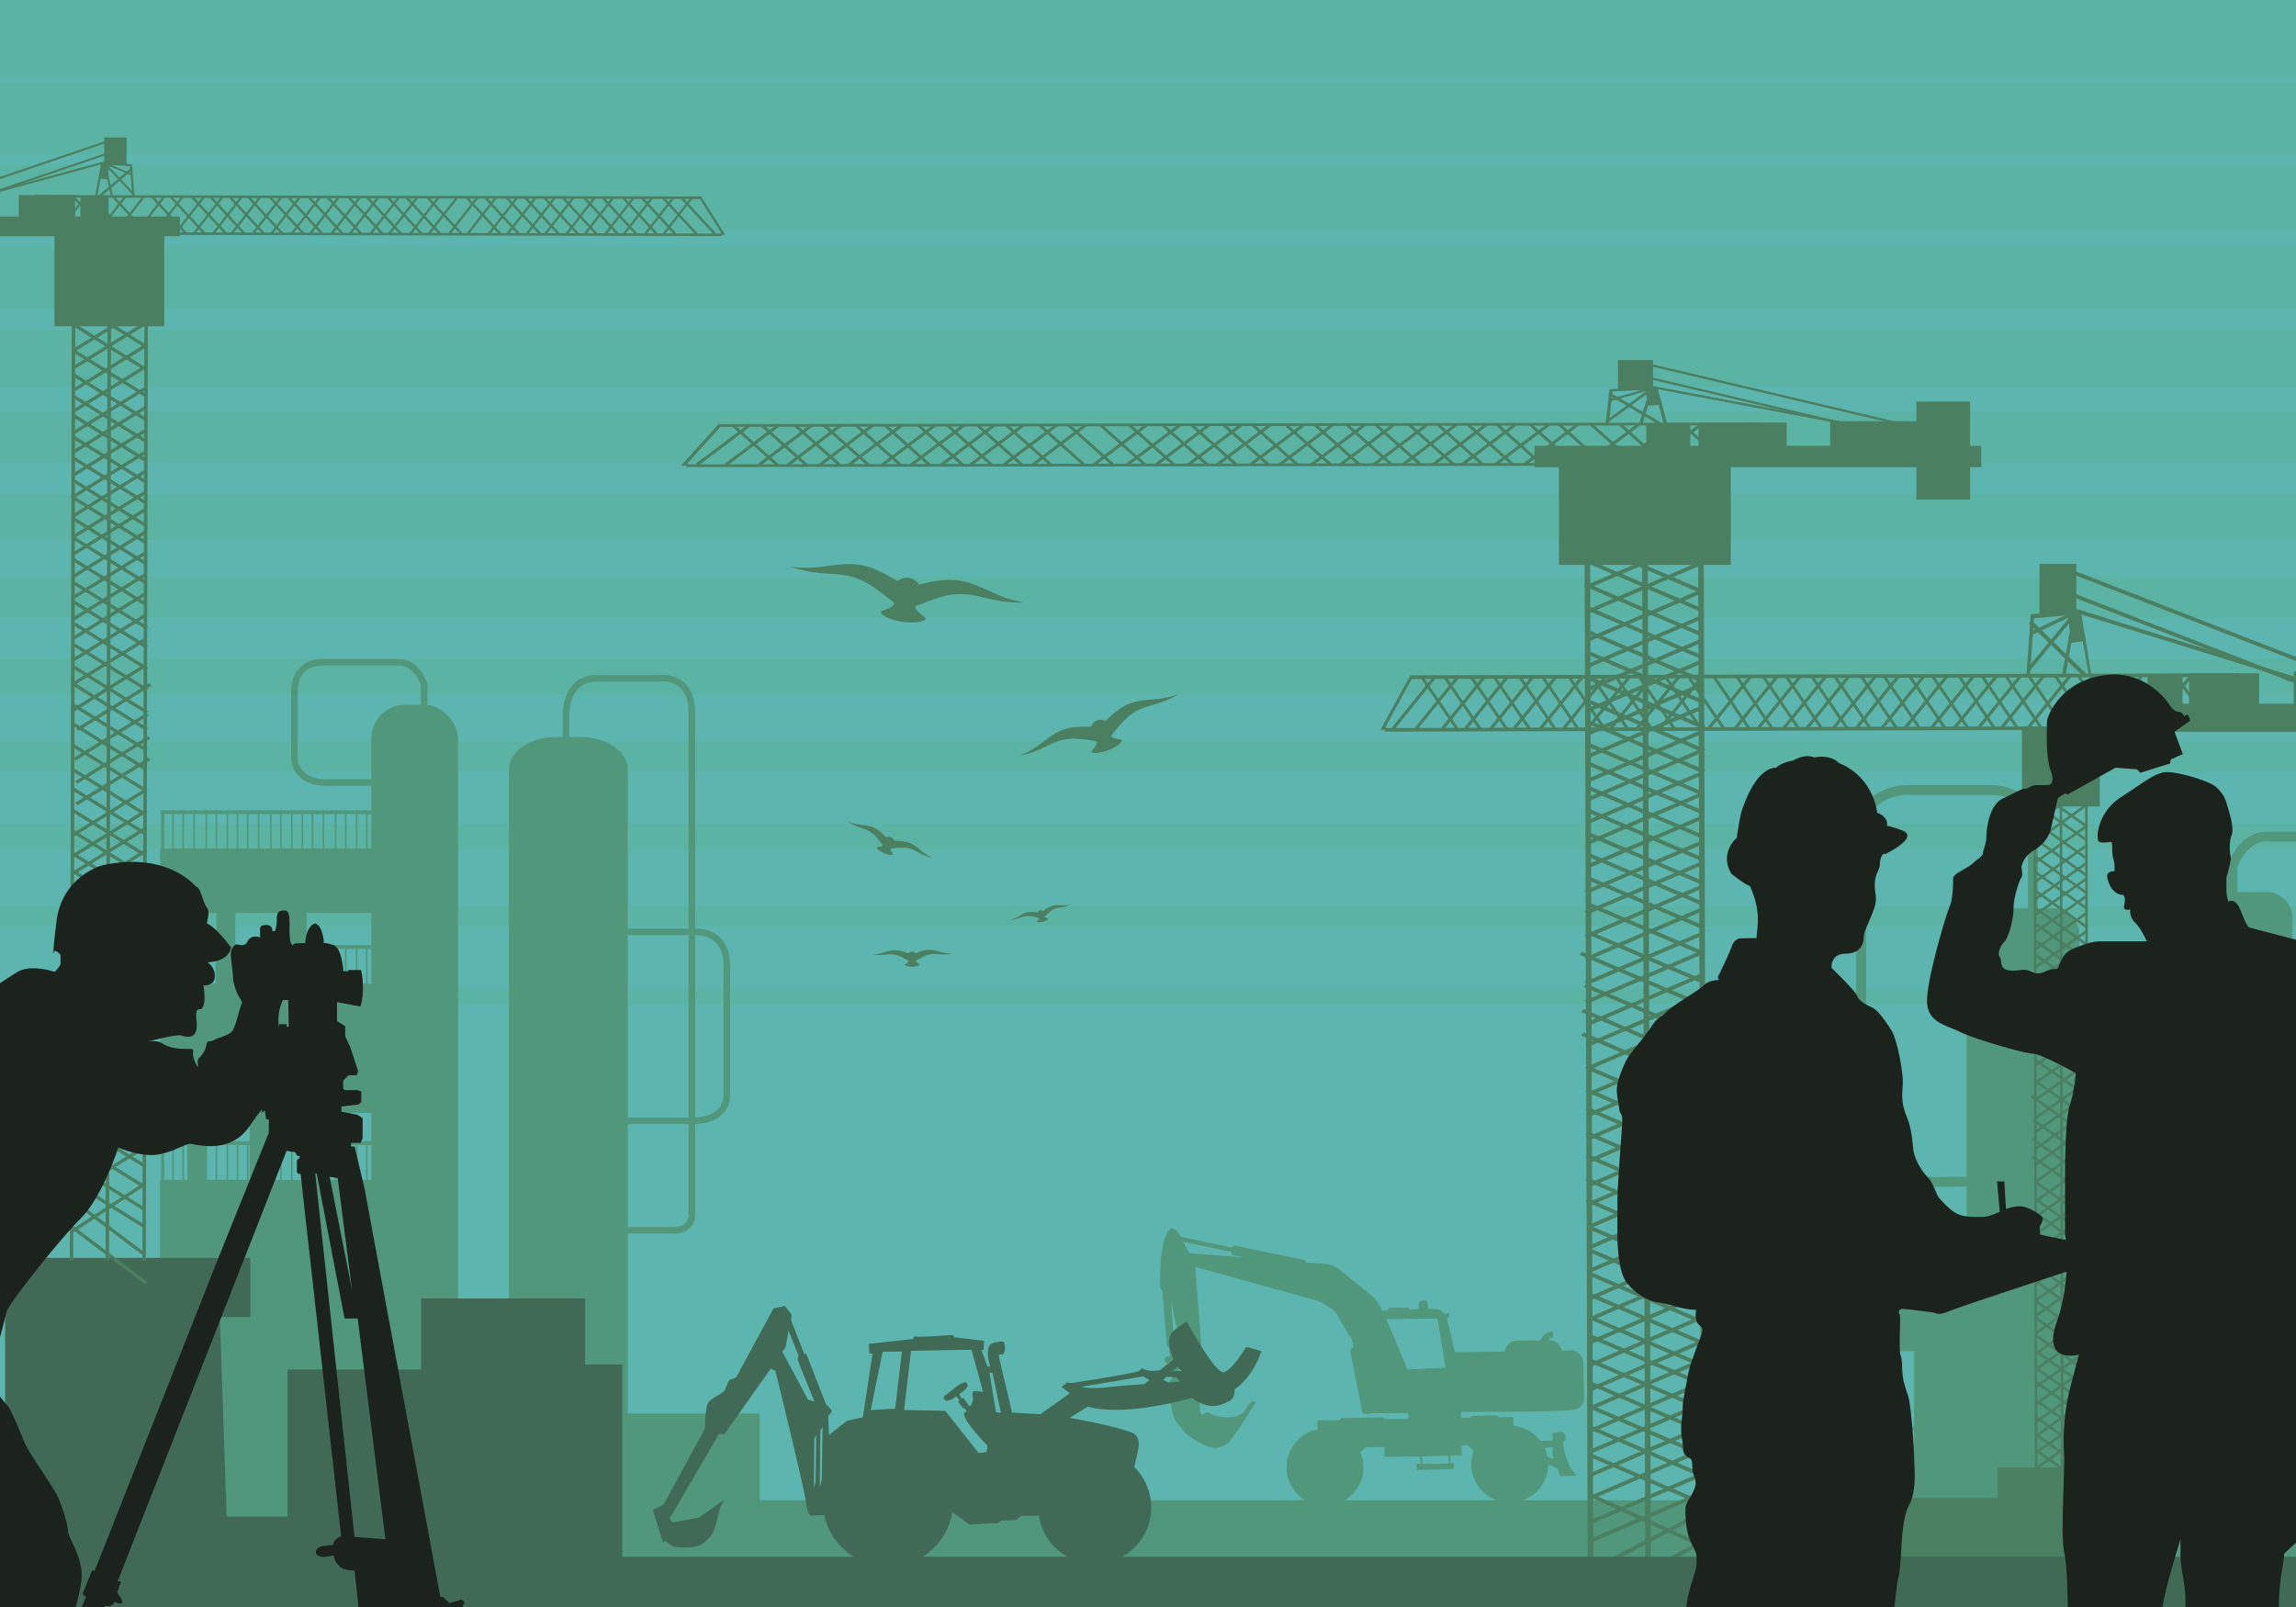 <svg xmlns="http://www.w3.org/2000/svg" xmlns:xlink="http://www.w3.org/1999/xlink" viewBox="0 0 1400 980"><defs><style>.a,.f,.g{fill:none;}.b{clip-path:url(#a);}.c{fill:#5cb5ae;}.d{fill:#5bb4a3;}.e,.h{fill:#51977b;}.f,.g{stroke:#51977b;}.f{stroke-width:4px;}.g{stroke-width:6px;}.h,.k,.m{fill-rule:evenodd;}.i,.k{fill:#406a55;}.j,.m{fill:#4a7f61;}.l{fill:#1b231c;}</style><clipPath id="a"><rect class="a" width="1400" height="980"/></clipPath></defs><title>SilhouetteSunsetVector2</title><g class="b"><rect class="c" x="-108.36" y="-97.75" width="1593.58" height="1115.51"/><rect class="d" width="1400" height="47"/><rect class="d" y="50.25" width="1400" height="43.83"/><rect class="d" y="100.5" width="1400" height="40.67"/><rect class="d" y="150.75" width="1400" height="37.5"/><rect class="d" y="201" width="1400" height="34.33"/><rect class="d" y="251.25" width="1400" height="31.17"/><rect class="d" y="301.5" width="1400" height="28"/><rect class="d" y="351.75" width="1400" height="24.83"/><rect class="d" y="402" width="1400" height="21.67"/><rect class="d" y="452.25" width="1400" height="18.5"/><rect class="d" y="502.5" width="1400" height="15.33"/><rect class="d" y="552.75" width="1400" height="12.17"/><rect class="d" y="603" width="1400" height="9"/><rect class="e" x="-83.44" y="914.89" width="1501.85" height="99.91"/><rect class="e" x="97.63" y="719.52" width="143.73" height="221.85"/><rect class="e" x="227.48" y="862.02" width="235.76" height="79.56"/><rect class="e" x="97.63" y="599.94" width="143.73" height="78.76"/><rect class="e" x="97.63" y="517.44" width="143.73" height="39.38"/><path class="e" d="M382.78,918.09c0,11-12.69,19.9-28.34,19.9H338.69c-15.66,0-28.35-8.91-28.35-19.9V469.41c0-11,12.69-19.9,28.35-19.9h15.75c15.65,0,28.34,8.91,28.34,19.9Z"/><rect class="e" x="152.24" y="671.8" width="11.5" height="63.24"/><rect class="e" x="131.98" y="541.87" width="11.5" height="63.24"/><rect class="e" x="114.3" y="671.8" width="11.5" height="63.24"/><rect class="e" x="188.46" y="671.8" width="11.5" height="63.24"/><rect class="e" x="175.53" y="545.46" width="11.5" height="63.24"/><rect class="e" x="226.41" y="429.77" width="52.89" height="508.22" rx="20.7"/><rect class="e" x="98.2" y="695.95" width="131.08" height="2.3"/><rect class="e" x="98.2" y="695.95" width="1.94" height="25.4"/><rect class="e" x="105.03" y="695.95" width="0.97" height="25.4"/><rect class="e" x="111.21" y="695.95" width="0.97" height="25.4"/><rect class="e" x="117.89" y="695.95" width="0.97" height="25.4"/><rect class="e" x="125.3" y="695.95" width="0.97" height="25.4"/><rect class="e" x="131.48" y="695.95" width="0.97" height="25.4"/><rect class="e" x="138.16" y="695.95" width="0.97" height="25.4"/><rect class="e" x="144.34" y="695.95" width="0.97" height="25.4"/><rect class="e" x="150.52" y="695.95" width="0.97" height="25.4"/><rect class="e" x="157.2" y="695.95" width="0.97" height="25.4"/><rect class="e" x="164.61" y="695.95" width="0.97" height="25.4"/><rect class="e" x="170.79" y="695.95" width="0.97" height="25.4"/><rect class="e" x="177.47" y="695.95" width="0.97" height="25.4"/><rect class="e" x="183.88" y="695.95" width="0.97" height="25.4"/><rect class="e" x="190.06" y="695.95" width="0.97" height="25.4"/><rect class="e" x="196.74" y="695.95" width="0.97" height="25.4"/><rect class="e" x="204.15" y="695.95" width="0.97" height="25.4"/><rect class="e" x="210.33" y="695.95" width="0.97" height="25.4"/><rect class="e" x="217.01" y="695.95" width="0.97" height="25.4"/><rect class="e" x="223.19" y="695.95" width="0.97" height="25.4"/><rect class="e" x="98.2" y="576.37" width="131.08" height="2.3"/><rect class="e" x="98.2" y="576.37" width="1.94" height="25.4"/><rect class="e" x="105.03" y="576.37" width="0.97" height="25.4"/><rect class="e" x="111.21" y="576.37" width="0.97" height="25.4"/><rect class="e" x="117.89" y="576.37" width="0.97" height="25.4"/><rect class="e" x="125.3" y="576.37" width="0.97" height="25.4"/><rect class="e" x="131.48" y="576.37" width="0.97" height="25.4"/><rect class="e" x="138.16" y="576.37" width="0.97" height="25.4"/><rect class="e" x="144.34" y="576.37" width="0.97" height="25.4"/><rect class="e" x="150.52" y="576.37" width="0.97" height="25.4"/><rect class="e" x="157.2" y="576.37" width="0.97" height="25.4"/><rect class="e" x="164.61" y="576.37" width="0.97" height="25.4"/><rect class="e" x="170.79" y="576.37" width="0.97" height="25.4"/><rect class="e" x="177.47" y="576.37" width="0.97" height="25.4"/><rect class="e" x="183.88" y="576.37" width="0.97" height="25.4"/><rect class="e" x="190.06" y="576.37" width="0.97" height="25.4"/><rect class="e" x="196.74" y="576.37" width="0.97" height="25.4"/><rect class="e" x="204.15" y="576.37" width="0.97" height="25.4"/><rect class="e" x="210.33" y="576.37" width="0.97" height="25.4"/><rect class="e" x="217.01" y="576.37" width="0.97" height="25.4"/><rect class="e" x="223.19" y="576.37" width="0.97" height="25.4"/><rect class="e" x="98.2" y="494.15" width="131.08" height="2.3"/><rect class="e" x="98.2" y="494.15" width="1.94" height="25.41"/><rect class="e" x="105.03" y="494.15" width="0.97" height="25.41"/><rect class="e" x="111.21" y="494.15" width="0.97" height="25.41"/><rect class="e" x="117.89" y="494.15" width="0.97" height="25.41"/><rect class="e" x="125.3" y="494.15" width="0.97" height="25.41"/><rect class="e" x="131.48" y="494.15" width="0.97" height="25.41"/><rect class="e" x="138.16" y="494.15" width="0.97" height="25.41"/><rect class="e" x="144.34" y="494.15" width="0.97" height="25.41"/><rect class="e" x="150.52" y="494.15" width="0.97" height="25.41"/><rect class="e" x="157.2" y="494.15" width="0.97" height="25.41"/><rect class="e" x="164.61" y="494.15" width="0.97" height="25.41"/><rect class="e" x="170.79" y="494.15" width="0.97" height="25.41"/><rect class="e" x="177.47" y="494.15" width="0.97" height="25.41"/><rect class="e" x="183.88" y="494.15" width="0.97" height="25.41"/><rect class="e" x="190.06" y="494.15" width="0.97" height="25.41"/><rect class="e" x="196.74" y="494.15" width="0.97" height="25.41"/><rect class="e" x="204.15" y="494.15" width="0.97" height="25.41"/><rect class="e" x="210.33" y="494.15" width="0.97" height="25.41"/><rect class="e" x="217.01" y="494.15" width="0.97" height="25.41"/><rect class="e" x="223.19" y="494.15" width="0.97" height="25.41"/><path class="f" d="M345.14,458.81V434.94s-.3-21.27,18.67-21.27h37.73s20.34-3.45,20.34,21.27V739.07s1.72,11.21-11.21,11.21H359.79"/><path class="f" d="M371.86,568.32h51.89s19.4-1.87,19.4,20.7v80.05s.21,14.45-21.27,14.45H372"/><path class="f" d="M258.6,433.79V417.12s-4.38-13.23-15.3-13.23h-47s-16.82-1.07-16.82,18.55V462.1s-.43,16.39,22.64,15.1h32.12"/><rect class="e" x="1099.43" y="814.38" width="15.7" height="86.32"/><rect class="e" x="1087.88" y="762.89" width="111.97" height="1.96"/><rect class="e" x="1087.88" y="762.89" width="1.66" height="21.7"/><rect class="e" x="1093.71" y="762.89" width="0.83" height="21.7"/><rect class="e" x="1098.99" y="762.89" width="0.83" height="21.7"/><rect class="e" x="1104.7" y="762.89" width="0.83" height="21.7"/><rect class="e" x="1111.02" y="762.89" width="0.83" height="21.7"/><rect class="e" x="1116.3" y="762.89" width="0.83" height="21.7"/><rect class="e" x="1122.01" y="762.89" width="0.83" height="21.7"/><rect class="e" x="1127.29" y="762.89" width="0.83" height="21.7"/><rect class="e" x="1132.57" y="762.89" width="0.83" height="21.7"/><rect class="e" x="1138.28" y="762.89" width="0.83" height="21.7"/><rect class="e" x="1144.6" y="762.89" width="0.83" height="21.7"/><rect class="e" x="1149.88" y="762.89" width="0.83" height="21.7"/><rect class="e" x="1155.59" y="762.89" width="0.83" height="21.7"/><rect class="e" x="1161.07" y="762.89" width="0.83" height="21.7"/><rect class="e" x="1166.34" y="762.89" width="0.83" height="21.7"/><rect class="e" x="1172.05" y="762.89" width="0.83" height="21.7"/><rect class="e" x="1178.38" y="762.89" width="0.83" height="21.7"/><rect class="e" x="1183.66" y="762.89" width="0.83" height="21.7"/><rect class="e" x="1189.36" y="762.89" width="0.83" height="21.7"/><rect class="e" x="1194.64" y="762.89" width="0.83" height="21.7"/><rect class="e" x="1066.43" y="870.04" width="111.97" height="1.97"/><rect class="e" x="1066.43" y="870.04" width="1.66" height="21.7"/><rect class="e" x="1072.26" y="870.04" width="0.83" height="21.7"/><rect class="e" x="1077.54" y="870.04" width="0.83" height="21.7"/><rect class="e" x="1083.25" y="870.04" width="0.83" height="21.7"/><rect class="e" x="1089.57" y="870.04" width="0.83" height="21.7"/><rect class="e" x="1094.85" y="870.04" width="0.83" height="21.7"/><rect class="e" x="1100.56" y="870.04" width="0.83" height="21.7"/><rect class="e" x="1105.84" y="870.04" width="0.83" height="21.7"/><rect class="e" x="1111.12" y="870.04" width="0.83" height="21.7"/><rect class="e" x="1116.83" y="870.04" width="0.83" height="21.7"/><rect class="e" x="1123.15" y="870.04" width="0.83" height="21.7"/><rect class="e" x="1128.43" y="870.04" width="0.83" height="21.7"/><rect class="e" x="1134.14" y="870.04" width="0.83" height="21.7"/><rect class="e" x="1139.62" y="870.04" width="0.83" height="21.7"/><rect class="e" x="1144.9" y="870.04" width="0.83" height="21.7"/><rect class="e" x="1150.6" y="870.04" width="0.83" height="21.7"/><rect class="e" x="1156.93" y="870.04" width="0.83" height="21.7"/><rect class="e" x="1162.21" y="870.04" width="0.83" height="21.7"/><rect class="e" x="1167.92" y="870.04" width="0.83" height="21.7"/><rect class="e" x="1173.19" y="870.04" width="0.83" height="21.7"/><path class="g" d="M1239.59,562.23V507.56s.41-25.78-25.48-25.78h-51.5s-27.76-.72-27.76,28.27V687.72s-3.76,31.09,15.3,32.5c17.61,1.3,69.45,0,69.45,0"/><path class="g" d="M1361.19,551V528.24s6-18.05,20.89-18.05h64.16s23-1.47,23,25.31v54.14s.59,22.37-30.9,20.6h-43.84"/><rect class="e" x="1334.08" y="544.01" width="63.78" height="354.5" rx="14.91"/><rect class="e" x="1262.87" y="654.17" width="43.05" height="279.05" rx="14.91"/><rect class="e" x="1199.18" y="553.95" width="68.63" height="382.22" rx="14.91"/><polygon class="e" points="1487.31 814.86 1433.47 814.86 1428.5 750.25 1379.63 750.25 1355.61 698.07 1296.81 698.07 1284.39 782.55 1088.22 782.55 1088.22 823.97 1167.15 823.97 1167.15 890.23 1066.52 890.23 1066.52 940.76 1487.1 943.03 1487.31 814.86"/><path class="h" d="M831.05,890.92a23.45,23.45,0,1,1-27-19.27A23.45,23.45,0,0,1,831.05,890.92Z"/><path class="h" d="M943.7,889a23.45,23.45,0,1,1-27-19.28A23.46,23.46,0,0,1,943.7,889Z"/><path class="h" d="M959.07,823.44l-6.8.21a7.47,7.47,0,0,0-7.9-6.25c.19-1.58,2.82-1.85,2.82-1.85l-.61-3.67c-6.25,1-7.28,5.7-7.28,5.7s-9.39-.28-15.08.1-6.67,6.55-6.67,6.55l-30.45.4c-.22-1.29-4.85-20.74-4.85-20.74l1.29-.22V801l-2.86.22a8,8,0,0,0-3.46-2.62c-2-.62-6.27-.33-6.27-.33s0,.57-.34-2.3-1.31-2.75-1.31-2.75-.34-.25-2.67.14-1.44,4.94-1.44,4.94l-5.83.24a1.31,1.31,0,0,0-1.6-1.15l-10.23.18a1.15,1.15,0,0,0-1.14,1.35l-3.89.25-.22-1.29a43,43,0,0,0-5-7.05s-16.15-12.89-20.15-16.28a17.72,17.72,0,0,0-8.81-3.85l-12-.75a1.7,1.7,0,0,0-1.53-1.64s-38.88-8.13-40.88-8.51a2.31,2.31,0,0,0-2.68,1l-31-6.51c-2.8-4.22-5.2-5.43-5.87-5.32s-1.54,1.32-1.54,1.32c-6.06,7.31-5.47,29.8-5.43,33s1.34,3.66,1.34,3.66,2.53,30.54,2.74,32.82,1.33,2.05,1.33,2.05l.63,5.72a2.25,2.25,0,0,0-3,.8c-1.18,2.49,1.68,3.29,1.68,3.29l2.7,9s-3,3.42-4.21,5.14a1.89,1.89,0,0,0,.08,2.74c3.59,3.19,2.77,8,4.63,14.14s5.14,7.81,5.14,7.81c.51,3.07,8.59,8.71,16.11,11.59s13.17-2.74,13.17-2.74L756,870.4l8.93-14s1.72-1.81-.75-1.84-4.77,5.32-4.77,5.32c-5.64,7.19-18,3.94-20.66,2.46s-3.93-1.08-4.64-.09-1.41.24-1.83-.06-1.69-8.63.32-10.49,1.85-5.14,1.85-5.14l-5.61-74s64.89,18.06,72.14,20,13.63,7.77,13.63,7.77,6,11,8.47,14.53a10.84,10.84,0,0,1,1.95,7,2.72,2.72,0,0,0-1.65,2.3s7,35.32,7.18,36.65,2.22,1.59,2.22,1.59l3-.5,23-.21-.06,3.63-14.15,0-1.3-.93-25.62.43-.9,1.26-13.48.17.26,6.9,15.88,4.44L826.72,888l6-5.51,11.44-.06.12,6,21.6-.2.21,4.39-2.43,0,.13,3.89,22.78-.69-.05-3.83-2.16.36,0-4.72,6.95.09-.17-6,3.44-.57,6.58,5.77,19.68-2.84,26-1.42a14.54,14.54,0,0,0,.61,7L943,888.26l-.55,4.16,7.38,3.08,1.63,4.8,9.78-.54c-7.93-8.63-8.1-20.56-8.1-20.56s1.43-1,1.57-1.68a6.41,6.41,0,0,0-.93-3.54c-1.5-1.49-7.26.07-7.26.07l.19,4.35-24.29,1,.41-9.6-.16-5.8-8.74.4a2,2,0,0,0-2.21-1.28s-10.89.24-13,.27-2.21,1.21-2.21,1.21l-5.62.1-.19-3.64s64.41.12,69.75-1.5,5.5-6.2,5.5-6.2l-.5-22.73C964.23,823.87,959.07,823.44,959.07,823.44Zm-244.19-1.8a1.26,1.26,0,0,0,1.26-1.31l-2.25-27.65L722,830.91l-6.41-2.81Zm8.38,20.8a4.18,4.18,0,0,1-3-.58L718,833.93l5.68,2.16,1.17,4.82S725.05,842.14,723.26,842.44Zm1.87-78.19-3.55-6.79.13-.17,29,6.19c.28,1.68,1.24,1.86,1.24,1.86l7.15,1.52ZM883.42,892.54l-16.07.17-.12-4.49,15.94-.51Zm-1.95-58.45-23.23,1.06-13-30.69,31.24-.4Z"/><polygon class="i" points="3.1 936.2 3.1 803.19 -18.55 803.19 -18.55 767.1 152.62 767.1 152.62 803.19 134.06 803.19 138.18 924.86 175.3 924.86 175.3 835.15 256.76 835.15 256.76 791.85 356.78 791.85 356.78 832.06 379.47 832.06 379.47 959.92 3.1 959.92 3.1 936.2"/><polygon class="j" points="43.84 749.54 88.52 783.21 89.91 781.72 45.23 748.05 43.84 749.54"/><polygon class="j" points="42.78 732.13 87.45 765.8 88.84 764.3 44.17 730.63 42.78 732.13"/><polygon class="j" points="43.06 721.28 87.52 748.81 88.74 747.21 44.29 719.68 43.06 721.28"/><polygon class="j" points="43.06 710.76 87.52 738.29 88.74 736.69 44.29 709.15 43.06 710.76"/><polygon class="j" points="43.06 697.07 87.52 724.61 88.74 723 44.29 695.47 43.06 697.07"/><polygon class="j" points="43.06 684.28 87.52 711.81 88.74 710.21 44.29 682.68 43.06 684.28"/><polygon class="j" points="43.06 671.12 87.52 698.65 88.74 697.04 44.29 669.51 43.06 671.12"/><polygon class="j" points="43.06 659.4 87.52 686.93 88.74 685.33 44.29 657.79 43.06 659.4"/><polygon class="j" points="43.35 646.82 87.81 674.35 89.05 672.75 44.58 645.21 43.35 646.82"/><polygon class="j" points="43.35 636.3 87.81 663.83 89.05 662.22 44.58 634.69 43.35 636.3"/><polygon class="j" points="43.35 622.61 87.81 650.14 89.05 648.54 44.58 621.01 43.35 622.61"/><polygon class="j" points="43.35 609.82 87.81 637.35 89.05 635.75 44.58 608.21 43.35 609.82"/><polygon class="j" points="43.35 596.65 87.81 624.18 89.05 622.58 44.58 595.04 43.35 596.65"/><polygon class="j" points="43.35 584.94 87.81 612.47 89.05 610.87 44.58 583.33 43.35 584.94"/><polygon class="j" points="42.95 569.13 87.41 596.66 88.63 595.05 44.18 567.52 42.95 569.13"/><polygon class="j" points="42.72 598.64 87.19 571.1 88.42 572.71 43.95 600.24 42.72 598.64"/><polygon class="j" points="42.72 611.43 87.19 583.89 88.42 585.5 43.95 613.03 42.72 611.43"/><polygon class="j" points="42.72 624.6 87.19 597.07 88.42 598.67 43.95 626.2 42.72 624.6"/><polygon class="j" points="42.72 636.31 87.19 608.77 88.42 610.38 43.95 637.92 42.72 636.31"/><polygon class="j" points="43.02 648.89 87.48 621.36 88.71 622.96 44.25 650.5 43.02 648.89"/><polygon class="j" points="43.02 659.41 87.48 631.88 88.71 633.49 44.25 661.02 43.02 659.41"/><polygon class="j" points="43.02 673.1 87.48 645.57 88.71 647.17 44.25 674.7 43.02 673.1"/><polygon class="j" points="43.02 685.89 87.48 658.36 88.71 659.96 44.25 687.49 43.02 685.89"/><polygon class="j" points="43.02 699.06 87.48 671.52 88.71 673.13 44.25 700.67 43.02 699.06"/><polygon class="j" points="43.02 710.77 87.48 683.24 88.71 684.85 44.25 712.38 43.02 710.77"/><polygon class="j" points="42.62 726.59 87.08 699.05 88.31 700.66 43.84 728.19 42.62 726.59"/><polygon class="j" points="42.95 555.96 87.41 583.49 88.63 581.88 44.18 554.35 42.95 555.96"/><polygon class="j" points="42.95 544.25 87.41 571.77 88.63 570.17 44.18 542.64 42.95 544.25"/><polygon class="j" points="43.24 531.66 87.71 559.19 88.94 557.59 44.48 530.05 43.24 531.66"/><polygon class="j" points="43.24 521.14 87.71 548.67 88.94 547.07 44.48 519.53 43.24 521.14"/><polygon class="j" points="43.24 507.46 87.71 534.99 88.94 533.38 44.48 505.85 43.24 507.46"/><polygon class="j" points="43.24 494.66 87.71 522.19 88.94 520.59 44.48 493.06 43.24 494.66"/><polygon class="j" points="43.24 481.49 87.71 509.02 88.94 507.42 44.48 479.89 43.24 481.49"/><polygon class="j" points="43.24 469.78 87.71 497.31 88.94 495.7 44.48 468.18 43.24 469.78"/><polygon class="j" points="43.88 508.48 88.34 480.95 89.56 482.56 45.1 510.09 43.88 508.48"/><polygon class="j" points="44.18 521.07 88.63 493.53 89.86 495.14 45.41 522.67 44.18 521.07"/><polygon class="j" points="44.18 531.58 88.63 504.05 89.86 505.66 45.41 533.19 44.18 531.58"/><polygon class="j" points="44.18 545.27 88.63 517.74 89.86 519.35 45.41 546.88 44.18 545.27"/><polygon class="j" points="44.18 558.07 88.63 530.53 89.86 532.14 45.41 559.67 44.18 558.07"/><polygon class="j" points="44.18 571.23 88.63 543.7 89.86 545.31 45.41 572.84 44.18 571.23"/><polygon class="j" points="44.18 582.95 88.63 555.42 89.86 557.02 45.41 584.55 44.18 582.95"/><polygon class="j" points="44.26 455.65 88.72 483.18 89.95 481.58 45.49 454.04 44.26 455.65"/><polygon class="j" points="44.26 442.48 88.72 470.01 89.95 468.41 45.49 440.88 44.26 442.48"/><polygon class="j" points="44.26 430.77 88.72 458.3 89.95 456.7 45.49 429.16 44.26 430.77"/><polygon class="j" points="44.91 462.21 89.37 434.68 90.6 436.29 46.14 463.82 44.91 462.21"/><polygon class="j" points="45.92 476.35 90.38 448.81 91.61 450.42 47.15 477.95 45.92 476.35"/><polygon class="j" points="45.92 489.51 90.38 461.98 91.61 463.59 47.15 491.12 45.92 489.51"/><polygon class="j" points="44.56 418.19 89.03 445.72 90.25 444.11 45.79 416.58 44.56 418.19"/><polygon class="j" points="44.56 407.66 89.03 435.2 90.25 433.59 45.79 406.06 44.56 407.66"/><polygon class="j" points="44.56 393.98 89.03 421.51 90.25 419.91 45.79 392.38 44.56 393.98"/><polygon class="j" points="44.56 381.19 89.03 408.72 90.25 407.11 45.79 379.58 44.56 381.19"/><polygon class="j" points="44.56 368.02 89.03 395.55 90.25 393.94 45.79 366.41 44.56 368.02"/><polygon class="j" points="44.56 356.3 89.03 383.83 90.25 382.23 45.79 354.7 44.56 356.3"/><polygon class="j" points="43.6 341.69 88.06 369.22 89.29 367.61 44.83 340.08 43.6 341.69"/><polygon class="j" points="43.6 328.52 88.06 356.05 89.29 354.44 44.83 326.91 43.6 328.52"/><polygon class="j" points="43.6 316.8 88.06 344.34 89.29 342.73 44.83 315.2 43.6 316.8"/><polygon class="j" points="43.9 304.22 88.36 331.76 89.59 330.15 45.13 302.62 43.9 304.22"/><polygon class="j" points="43.9 293.7 88.36 321.24 89.59 319.63 45.13 292.1 43.9 293.7"/><polygon class="j" points="43.9 280.02 88.36 307.55 89.59 305.94 45.13 278.41 43.9 280.02"/><polygon class="j" points="43.9 267.22 88.36 294.75 89.59 293.15 45.13 265.62 43.9 267.22"/><polygon class="j" points="43.9 254.06 88.36 281.59 89.59 279.98 45.13 252.45 43.9 254.06"/><polygon class="j" points="43.9 242.34 88.36 269.87 89.59 268.27 45.13 240.74 43.9 242.34"/><polygon class="j" points="43.9 229.18 88.36 256.71 89.59 255.1 45.13 227.57 43.9 229.18"/><polygon class="j" points="43.9 214.53 88.36 242.07 89.59 240.46 45.13 212.93 43.9 214.53"/><polygon class="j" points="43.9 198.59 88.36 226.12 89.59 224.51 45.13 196.98 43.9 198.59"/><polygon class="j" points="44.81 185.06 89.27 212.59 90.5 210.99 46.04 183.45 44.81 185.06"/><polygon class="j" points="44.02 213.09 88.48 185.56 89.7 187.16 45.25 214.69 44.02 213.09"/><polygon class="j" points="44.02 223.61 88.48 196.07 89.7 197.68 45.25 225.21 44.02 223.61"/><polygon class="j" points="44.02 237.29 88.48 209.76 89.7 211.37 45.25 238.9 44.02 237.29"/><polygon class="j" points="44.02 250.08 88.48 222.55 89.7 224.16 45.25 251.69 44.02 250.08"/><polygon class="j" points="44.02 263.25 88.48 235.72 89.7 237.33 45.25 264.86 44.02 263.25"/><polygon class="j" points="44.02 274.96 88.48 247.44 89.7 249.04 45.25 276.57 44.02 274.96"/><polygon class="j" points="43.06 289.58 87.52 262.05 88.74 263.66 44.29 291.19 43.06 289.58"/><polygon class="j" points="43.06 302.75 87.52 275.22 88.74 276.82 44.29 304.36 43.06 302.75"/><polygon class="j" points="43.06 314.47 87.52 286.93 88.74 288.54 44.29 316.07 43.06 314.47"/><polygon class="j" points="43.35 327.05 87.82 299.52 89.05 301.12 44.59 328.65 43.35 327.05"/><polygon class="j" points="43.35 337.57 87.82 310.04 89.05 311.64 44.59 339.17 43.35 337.57"/><polygon class="j" points="43.35 351.25 87.82 323.72 89.05 325.33 44.59 352.86 43.35 351.25"/><polygon class="j" points="43.35 364.05 87.82 336.51 89.05 338.12 44.59 365.65 43.35 364.05"/><polygon class="j" points="43.35 377.21 87.82 349.68 89.05 351.29 44.59 378.82 43.35 377.21"/><polygon class="j" points="43.35 388.93 87.82 361.4 89.05 363 44.59 390.53 43.35 388.93"/><polygon class="j" points="43.35 402.09 87.82 374.56 89.05 376.17 44.59 403.7 43.35 402.09"/><polygon class="j" points="43.35 416.73 87.82 389.2 89.05 390.81 44.59 418.34 43.35 416.73"/><polygon class="j" points="43.35 432.68 87.82 405.15 89.05 406.76 44.59 434.29 43.35 432.68"/><polygon class="j" points="46.6 444.11 91.07 416.58 92.29 418.19 47.83 445.72 46.6 444.11"/><polygon class="j" points="44.79 751.57 88.61 722.92 87.34 721.35 43.52 749.99 44.79 751.57"/><polygon class="j" points="44.69 768.65 45.93 190.43 43.76 190.43 42.53 768.62 44.69 768.65"/><polygon class="j" points="66.51 768.65 67.75 190.43 65.58 190.43 64.35 768.62 66.51 768.65"/><polygon class="j" points="88.95 768.65 90.18 190.43 88.02 190.43 86.79 768.62 88.95 768.65"/><rect class="j" x="33.23" y="138.73" width="66.92" height="60.25"/><polygon class="j" points="34.12 143.1 440.06 143.98 440.06 142.43 34.14 141.55 34.12 143.1"/><polygon class="j" points="414.68 120.7 435.51 143.24 436.45 142.11 415.62 119.57 414.68 120.7"/><polygon class="j" points="426.26 120.49 440.49 143.21 441.6 142.31 427.38 119.59 426.26 120.49"/><polygon class="j" points="404.03 142.44 421.67 119.76 422.81 120.51 405.17 143.19 404.03 142.44"/><polygon class="j" points="403.39 120.7 424.21 143.24 425.16 142.11 404.33 119.57 403.39 120.7"/><polygon class="j" points="392.74 142.44 410.38 119.76 411.52 120.51 393.88 143.19 392.74 142.44"/><polygon class="j" points="390.42 120.7 411.25 143.24 412.19 142.11 391.37 119.57 390.42 120.7"/><polygon class="j" points="379.77 142.44 397.41 119.76 398.55 120.51 380.92 143.19 379.77 142.44"/><polygon class="j" points="379.13 120.7 399.96 143.24 400.9 142.11 380.07 119.57 379.13 120.7"/><polygon class="j" points="368.48 142.44 386.12 119.76 387.26 120.51 369.63 143.19 368.48 142.44"/><polygon class="j" points="366.67 120.7 387.5 143.24 388.44 142.11 367.61 119.57 366.67 120.7"/><polygon class="j" points="356.02 142.44 373.66 119.76 374.8 120.51 357.16 143.19 356.02 142.44"/><polygon class="j" points="355.38 120.7 376.2 143.24 377.15 142.11 356.32 119.57 355.38 120.7"/><polygon class="j" points="344.73 142.44 362.37 119.76 363.51 120.51 345.87 143.19 344.73 142.44"/><polygon class="j" points="342.41 120.7 363.24 143.24 364.18 142.11 343.35 119.57 342.41 120.7"/><polygon class="j" points="331.76 142.44 349.4 119.76 350.54 120.51 332.9 143.19 331.76 142.44"/><polygon class="j" points="331.12 120.7 351.95 143.24 352.89 142.11 332.06 119.57 331.12 120.7"/><polygon class="j" points="320.47 142.44 338.11 119.76 339.25 120.51 321.61 143.19 320.47 142.44"/><polygon class="j" points="319.37 120.7 340.19 143.24 341.14 142.11 320.31 119.57 319.37 120.7"/><polygon class="j" points="308.72 142.44 326.36 119.76 327.5 120.51 309.86 143.19 308.72 142.44"/><polygon class="j" points="308.08 120.7 328.91 143.24 329.85 142.11 309.02 119.57 308.08 120.7"/><polygon class="j" points="297.43 142.44 315.07 119.76 316.21 120.51 298.57 143.19 297.43 142.44"/><polygon class="j" points="295.11 120.7 315.94 143.24 316.88 142.11 296.05 119.57 295.11 120.7"/><polygon class="j" points="284.46 142.44 302.1 119.76 303.24 120.51 285.6 143.19 284.46 142.44"/><polygon class="j" points="283.82 120.7 304.64 143.24 305.59 142.11 284.76 119.57 283.82 120.7"/><polygon class="j" points="273.17 142.44 290.81 119.76 291.95 120.51 274.31 143.19 273.17 142.44"/><polygon class="j" points="260.71 142.44 278.35 119.76 279.49 120.51 261.85 143.19 260.71 142.44"/><polygon class="j" points="260.07 120.7 280.89 143.24 281.84 142.11 261.01 119.57 260.07 120.7"/><polygon class="j" points="249.42 142.44 267.06 119.76 268.2 120.51 250.56 143.19 249.42 142.44"/><polygon class="j" points="247.1 120.7 267.93 143.24 268.87 142.11 248.04 119.57 247.1 120.7"/><polygon class="j" points="236.45 142.44 254.09 119.76 255.23 120.51 237.59 143.19 236.45 142.44"/><polygon class="j" points="235.81 120.7 256.64 143.24 257.58 142.11 236.75 119.57 235.81 120.7"/><polygon class="j" points="225.16 142.44 242.8 119.76 243.94 120.51 226.3 143.19 225.16 142.44"/><polygon class="j" points="223.29 120.7 244.11 143.24 245.06 142.11 224.23 119.57 223.29 120.7"/><polygon class="j" points="212.64 142.44 230.28 119.76 231.42 120.51 213.78 143.19 212.64 142.44"/><polygon class="j" points="212 120.7 232.82 143.24 233.77 142.11 212.94 119.57 212 120.7"/><polygon class="j" points="201.35 142.44 218.99 119.76 220.13 120.51 202.49 143.19 201.35 142.44"/><polygon class="j" points="199.03 120.7 219.86 143.24 220.8 142.11 199.97 119.57 199.03 120.7"/><polygon class="j" points="188.38 142.44 206.02 119.76 207.16 120.51 189.52 143.19 188.38 142.44"/><polygon class="j" points="187.74 120.7 208.57 143.24 209.51 142.11 188.68 119.57 187.74 120.7"/><polygon class="j" points="177.09 142.44 194.73 119.76 195.87 120.51 178.23 143.19 177.09 142.44"/><polygon class="j" points="175.28 120.7 196.1 143.24 197.05 142.11 176.22 119.57 175.28 120.7"/><polygon class="j" points="164.63 142.44 182.27 119.76 183.41 120.51 165.77 143.19 164.63 142.44"/><polygon class="j" points="163.99 120.7 184.81 143.24 185.76 142.11 164.93 119.57 163.99 120.7"/><polygon class="j" points="153.34 142.44 170.98 119.76 172.12 120.51 154.48 143.19 153.34 142.44"/><polygon class="j" points="151.02 120.7 171.84 143.24 172.79 142.11 151.96 119.57 151.02 120.7"/><polygon class="j" points="140.37 142.44 158.01 119.76 159.15 120.51 141.51 143.19 140.37 142.44"/><polygon class="j" points="139.73 120.7 160.56 143.24 161.5 142.11 140.67 119.57 139.73 120.7"/><polygon class="j" points="129.08 142.44 146.72 119.76 147.86 120.51 130.22 143.19 129.08 142.44"/><polygon class="j" points="127.98 120.7 148.81 143.24 149.75 142.11 128.92 119.57 127.98 120.7"/><polygon class="j" points="117.33 142.44 134.97 119.76 136.11 120.51 118.47 143.19 117.33 142.44"/><polygon class="j" points="116.69 120.7 137.51 143.24 138.46 142.11 117.63 119.57 116.69 120.7"/><polygon class="j" points="106.03 142.44 123.68 119.76 124.82 120.51 107.18 143.19 106.03 142.44"/><polygon class="j" points="103.72 120.7 124.54 143.24 125.49 142.11 104.66 119.57 103.72 120.7"/><polygon class="j" points="93.07 142.44 110.71 119.76 111.85 120.51 94.21 143.19 93.07 142.44"/><polygon class="j" points="92.43 120.7 113.26 143.24 114.2 142.11 93.37 119.57 92.43 120.7"/><polygon class="j" points="81.78 142.44 99.42 119.76 100.56 120.51 82.92 143.19 81.78 142.44"/><polygon class="j" points="69.32 142.44 86.96 119.76 88.1 120.51 70.46 143.19 69.32 142.44"/><polygon class="j" points="68.68 120.7 89.51 143.24 90.45 142.11 69.62 119.57 68.68 120.7"/><polygon class="j" points="58.03 142.44 75.67 119.76 76.81 120.51 59.17 143.19 58.03 142.44"/><polygon class="j" points="55.71 120.7 76.53 143.24 77.48 142.11 56.65 119.57 55.71 120.7"/><polygon class="j" points="45.06 142.44 62.7 119.76 63.84 120.51 46.2 143.19 45.06 142.44"/><polygon class="j" points="44.42 120.7 65.24 143.24 66.19 142.11 45.36 119.57 44.42 120.7"/><polygon class="j" points="33.77 142.44 51.41 119.76 52.55 120.51 34.91 143.19 33.77 142.44"/><polygon class="j" points="21.33 120.49 427.27 121.38 427.28 119.82 21.36 118.94 21.33 120.49"/><rect class="j" x="11.44" y="118.96" width="34.33" height="21.82"/><rect class="j" x="49.01" y="119.7" width="17.17" height="21.07"/><rect class="j" x="-64.33" y="132.02" width="174.04" height="12.03"/><polyline class="j" points="438.96 143.19 442.15 143.21 441.12 141.54 439.77 141.64 438.96 143.07"/><rect class="j" x="63.5" y="83.81" width="13.68" height="16.72"/><polygon class="j" points="80.72 119.36 82.02 119.27 80.43 100.17 79.13 100.26 80.72 119.36"/><polygon class="j" points="61.84 98.86 63.13 99.15 59.06 121.09 57.78 120.8 61.84 98.86"/><polygon class="j" points="67.53 119.27 68.82 119.04 64.75 100.24 63.47 100.47 67.53 119.27"/><polygon class="j" points="80.54 118.36 81.46 117.5 64.79 99.84 63.86 100.69 80.54 118.36"/><polygon class="j" points="60.46 120.83 59.76 119.55 80.34 101.98 81.04 103.26 60.46 120.83"/><polygon class="j" points="-34.32 120.92 -36.19 120.21 67.64 84.84 69.52 85.55 -34.32 120.92"/><polygon class="j" points="-30.98 127.18 -32.85 126.48 70.98 91.11 72.86 91.81 -30.98 127.18"/><polygon class="j" points="-29.82 125.12 -31.59 124.29 71.57 96.21 73.34 97.05 -29.82 125.12"/><polygon class="j" points="80 106.92 80.64 105.92 64.44 99.19 63.8 100.2 80 106.92"/><polygon class="j" points="80.43 100.17 62.85 98.85 61.76 101.71 60.22 108.84 65.42 109.49 66.58 100.44 79.64 101.53 80.43 100.17"/><polygon class="j" points="1038.73 941.49 968.8 978 966.63 976.38 1036.56 939.86 1038.73 941.49"/><polygon class="j" points="1040.4 922.6 970.47 959.11 968.29 957.49 1038.22 920.98 1040.4 922.6"/><polygon class="j" points="1039.97 910.84 970.37 940.69 968.45 938.95 1038.04 909.1 1039.97 910.84"/><polygon class="j" points="1039.97 899.43 970.37 929.29 968.45 927.54 1038.04 897.69 1039.97 899.43"/><polygon class="j" points="1039.97 884.59 970.37 914.44 968.45 912.71 1038.04 882.85 1039.97 884.59"/><polygon class="j" points="1039.97 870.72 970.37 900.57 968.45 898.83 1038.04 868.98 1039.97 870.72"/><polygon class="j" points="1039.97 856.44 970.37 886.29 968.45 884.55 1038.04 854.7 1039.97 856.44"/><polygon class="j" points="1039.97 843.73 970.37 873.59 968.45 871.85 1038.04 842 1039.97 843.73"/><polygon class="j" points="1039.5 830.1 969.91 859.95 967.98 858.21 1037.58 828.35 1039.5 830.1"/><polygon class="j" points="1039.5 818.68 969.91 848.54 967.98 846.8 1037.58 816.94 1039.5 818.68"/><polygon class="j" points="1039.5 803.84 969.91 833.7 967.98 831.96 1037.58 802.11 1039.5 803.84"/><polygon class="j" points="1039.5 789.97 969.91 819.83 967.98 818.09 1037.58 788.23 1039.5 789.97"/><polygon class="j" points="1039.5 775.69 969.91 805.55 967.98 803.81 1037.58 773.95 1039.5 775.69"/><polygon class="j" points="1039.5 762.99 969.91 792.85 967.98 791.11 1037.58 761.25 1039.5 762.99"/><polygon class="j" points="1040.14 745.85 970.54 775.7 968.63 773.96 1038.21 744.1 1040.14 745.85"/><polygon class="j" points="1040.49 777.85 970.89 747.99 968.97 749.73 1038.57 779.58 1040.49 777.85"/><polygon class="j" points="1040.49 791.72 970.89 761.86 968.97 763.6 1038.57 793.46 1040.49 791.72"/><polygon class="j" points="1040.49 806 970.89 776.14 968.97 777.88 1038.57 807.73 1040.49 806"/><polygon class="j" points="1040.49 818.7 970.89 788.84 968.97 790.59 1038.57 820.44 1040.49 818.7"/><polygon class="j" points="1040.02 832.35 970.42 802.49 968.5 804.23 1038.09 834.08 1040.02 832.35"/><polygon class="j" points="1040.02 843.75 970.42 813.9 968.5 815.64 1038.09 845.49 1040.02 843.75"/><polygon class="j" points="1040.02 858.59 970.42 828.73 968.5 830.48 1038.09 860.33 1040.02 858.59"/><polygon class="j" points="1040.02 872.46 970.42 842.61 968.5 844.35 1038.09 874.2 1040.02 872.46"/><polygon class="j" points="1040.02 886.74 970.42 856.89 968.5 858.63 1038.09 888.48 1040.02 886.74"/><polygon class="j" points="1040.02 899.44 970.42 869.59 968.5 871.33 1038.09 901.18 1040.02 899.44"/><polygon class="j" points="1040.66 916.59 971.05 886.74 969.14 888.47 1038.73 918.33 1040.66 916.59"/><polygon class="j" points="1040.14 731.56 970.54 761.42 968.63 759.68 1038.21 729.82 1040.14 731.56"/><polygon class="j" points="1040.14 718.87 970.54 748.72 968.63 746.98 1038.21 717.12 1040.14 718.87"/><polygon class="j" points="1039.67 705.22 970.07 735.07 968.15 733.34 1037.74 703.48 1039.67 705.22"/><polygon class="j" points="1039.67 693.81 970.07 723.67 968.15 721.92 1037.74 692.07 1039.67 693.81"/><polygon class="j" points="1039.67 678.97 970.07 708.83 968.15 707.08 1037.74 677.23 1039.67 678.97"/><polygon class="j" points="1039.67 665.1 970.07 694.95 968.15 693.21 1037.74 663.36 1039.67 665.1"/><polygon class="j" points="1039.67 650.82 970.07 680.67 968.15 678.93 1037.74 649.08 1039.67 650.82"/><polygon class="j" points="1039.67 638.12 970.07 667.97 968.15 666.23 1037.74 636.38 1039.67 638.12"/><polygon class="j" points="1038.68 680.09 969.09 650.23 967.17 651.97 1036.76 681.83 1038.68 680.09"/><polygon class="j" points="1038.21 693.73 968.63 663.87 966.7 665.62 1036.29 695.47 1038.21 693.73"/><polygon class="j" points="1038.21 705.14 968.63 675.28 966.7 677.02 1036.29 706.88 1038.21 705.14"/><polygon class="j" points="1038.21 719.98 968.63 690.13 966.7 691.86 1036.29 721.72 1038.21 719.98"/><polygon class="j" points="1038.21 733.85 968.63 704 966.7 705.74 1036.29 735.59 1038.21 733.85"/><polygon class="j" points="1038.21 748.13 968.63 718.28 966.7 720.02 1036.29 749.87 1038.21 748.13"/><polygon class="j" points="1038.21 760.84 968.63 730.98 966.7 732.72 1036.29 762.57 1038.21 760.84"/><polygon class="j" points="1038.09 622.79 968.49 652.65 966.56 650.91 1036.16 621.05 1038.09 622.79"/><polygon class="j" points="1038.09 608.51 968.49 638.37 966.56 636.63 1036.16 606.78 1038.09 608.51"/><polygon class="j" points="1038.09 595.81 968.49 625.67 966.56 623.93 1036.16 594.08 1038.09 595.81"/><polygon class="j" points="1037.07 629.91 967.47 600.06 965.55 601.8 1035.15 631.66 1037.07 629.91"/><polygon class="j" points="1035.48 645.24 965.89 615.38 963.96 617.12 1033.55 646.98 1035.48 645.24"/><polygon class="j" points="1035.48 659.52 965.89 629.66 963.96 631.4 1033.55 661.26 1035.48 659.52"/><polygon class="j" points="1037.61 582.17 968.01 612.03 966.1 610.28 1035.69 580.43 1037.61 582.17"/><polygon class="j" points="1037.61 570.76 968.01 600.62 966.1 598.87 1035.69 569.02 1037.61 570.76"/><polygon class="j" points="1037.61 555.92 968.01 585.78 966.1 584.04 1035.69 554.18 1037.61 555.92"/><polygon class="j" points="1037.61 542.05 968.01 571.9 966.1 570.16 1035.69 540.31 1037.61 542.05"/><polygon class="j" points="1037.61 527.77 968.01 557.62 966.1 555.89 1035.69 526.03 1037.61 527.77"/><polygon class="j" points="1037.61 515.07 968.01 544.92 966.1 543.18 1035.69 513.33 1037.61 515.07"/><polygon class="j" points="1039.12 499.22 969.52 529.07 967.6 527.33 1037.19 497.48 1039.12 499.22"/><polygon class="j" points="1039.12 484.94 969.52 514.79 967.6 513.05 1037.19 483.19 1039.12 484.94"/><polygon class="j" points="1039.12 472.24 969.52 502.09 967.6 500.35 1037.19 470.5 1039.12 472.24"/><polygon class="j" points="1038.64 458.59 969.05 488.45 967.13 486.71 1036.72 456.85 1038.64 458.59"/><polygon class="j" points="1038.64 447.19 969.05 477.04 967.13 475.3 1036.72 445.44 1038.64 447.19"/><polygon class="j" points="1038.64 432.34 969.05 462.2 967.13 460.46 1036.72 430.61 1038.64 432.34"/><polygon class="j" points="1038.64 418.47 969.05 448.32 967.13 446.59 1036.72 416.73 1038.64 418.47"/><polygon class="j" points="1038.64 404.19 969.05 434.05 967.13 432.31 1036.72 402.45 1038.64 404.19"/><polygon class="j" points="1038.64 391.49 969.05 421.34 967.13 419.61 1036.72 389.75 1038.64 391.49"/><polygon class="j" points="1038.64 377.21 969.05 407.07 967.13 405.33 1036.72 375.48 1038.64 377.21"/><polygon class="j" points="1038.64 361.34 969.05 391.19 967.13 389.45 1036.72 359.6 1038.64 361.34"/><polygon class="j" points="1038.64 344.04 969.05 373.9 967.13 372.16 1036.72 342.31 1038.64 344.04"/><polygon class="j" points="1037.22 329.37 967.62 359.23 965.7 357.49 1035.3 327.63 1037.22 329.37"/><polygon class="j" points="1038.46 359.77 968.87 329.91 966.95 331.65 1036.54 361.51 1038.46 359.77"/><polygon class="j" points="1038.46 371.18 968.87 341.32 966.95 343.06 1036.54 372.92 1038.46 371.18"/><polygon class="j" points="1038.46 386.01 968.87 356.16 966.95 357.9 1036.54 387.76 1038.46 386.01"/><polygon class="j" points="1038.46 399.89 968.87 370.03 966.95 371.77 1036.54 401.63 1038.46 399.89"/><polygon class="j" points="1038.46 414.17 968.87 384.31 966.95 386.06 1036.54 415.91 1038.46 414.17"/><polygon class="j" points="1038.46 426.87 968.87 397.01 966.95 398.75 1036.54 428.61 1038.46 426.87"/><polygon class="j" points="1039.97 442.72 970.37 412.87 968.45 414.61 1038.04 444.46 1039.97 442.72"/><polygon class="j" points="1039.97 457 970.37 427.14 968.45 428.88 1038.04 458.74 1039.97 457"/><polygon class="j" points="1039.97 469.7 970.37 439.85 968.45 441.58 1038.04 471.44 1039.97 469.7"/><polygon class="j" points="1039.5 483.34 969.9 453.49 967.98 455.23 1037.57 485.08 1039.5 483.34"/><polygon class="j" points="1039.5 494.75 969.9 464.9 967.98 466.63 1037.57 496.49 1039.5 494.75"/><polygon class="j" points="1039.5 509.59 969.9 479.74 967.98 481.48 1037.57 511.33 1039.5 509.59"/><polygon class="j" points="1039.5 523.46 969.9 493.61 967.98 495.35 1037.57 525.2 1039.5 523.46"/><polygon class="j" points="1039.5 537.74 969.9 507.89 967.98 509.63 1037.57 539.49 1039.5 537.74"/><polygon class="j" points="1039.5 550.45 969.9 520.59 967.98 522.33 1037.57 552.19 1039.5 550.45"/><polygon class="j" points="1039.5 564.72 969.9 534.87 967.98 536.61 1037.57 566.46 1039.5 564.72"/><polygon class="j" points="1039.5 580.6 969.9 550.74 967.98 552.48 1037.57 582.34 1039.5 580.6"/><polygon class="j" points="1039.5 597.89 969.9 568.04 967.98 569.78 1037.57 599.63 1039.5 597.89"/><polygon class="j" points="1034.41 610.28 964.81 580.43 962.89 582.17 1032.49 612.03 1034.41 610.28"/><polygon class="j" points="1037.25 943.68 968.65 912.62 970.64 910.91 1039.24 941.97 1037.25 943.68"/><polygon class="j" points="1037.4 962.2 1035.47 335.2 1038.86 335.19 1040.79 962.17 1037.4 962.2"/><polygon class="j" points="1003.25 962.2 1001.32 335.2 1004.71 335.19 1006.64 962.17 1003.25 962.2"/><polygon class="j" points="968.13 962.2 966.2 335.2 969.59 335.19 971.52 962.17 968.13 962.2"/><rect class="j" x="950.59" y="279.14" width="104.75" height="65.33"/><polygon class="j" points="1053.96 283.88 418.52 284.83 418.51 283.15 1053.93 282.19 1053.96 283.88"/><polygon class="j" points="458.24 259.58 425.64 284.02 424.16 282.81 456.77 258.36 458.24 259.58"/><polygon class="j" points="440.11 259.36 417.84 284 416.1 283.02 438.36 258.38 440.11 259.36"/><polygon class="j" points="474.91 283.16 447.3 258.56 445.51 259.38 473.12 283.98 474.91 283.16"/><polygon class="j" points="475.92 259.58 443.32 284.02 441.84 282.81 474.44 258.36 475.92 259.58"/><polygon class="j" points="492.59 283.16 464.97 258.56 463.18 259.38 490.8 283.98 492.59 283.16"/><polygon class="j" points="496.21 259.58 463.62 284.02 462.14 282.81 494.74 258.36 496.21 259.58"/><polygon class="j" points="512.89 283.16 485.27 258.56 483.49 259.38 511.1 283.98 512.89 283.16"/><polygon class="j" points="513.89 259.58 481.29 284.02 479.81 282.81 512.41 258.36 513.89 259.58"/><polygon class="j" points="530.56 283.16 502.95 258.56 501.16 259.38 528.77 283.98 530.56 283.16"/><polygon class="j" points="533.39 259.58 500.79 284.02 499.31 282.81 531.92 258.36 533.39 259.58"/><polygon class="j" points="550.07 283.16 522.45 258.56 520.66 259.38 548.27 283.98 550.07 283.16"/><polygon class="j" points="551.07 259.58 518.47 284.02 516.99 282.81 549.59 258.36 551.07 259.58"/><polygon class="j" points="567.74 283.16 540.13 258.56 538.34 259.38 565.95 283.98 567.74 283.16"/><polygon class="j" points="571.37 259.58 538.76 284.02 537.29 282.81 569.89 258.36 571.37 259.58"/><polygon class="j" points="588.04 283.16 560.43 258.56 558.64 259.38 586.25 283.98 588.04 283.16"/><polygon class="j" points="589.05 259.58 556.44 284.02 554.96 282.81 587.56 258.36 589.05 259.58"/><polygon class="j" points="605.71 283.16 578.1 258.56 576.31 259.38 603.92 283.98 605.71 283.16"/><polygon class="j" points="607.44 259.58 574.84 284.02 573.36 282.81 605.96 258.36 607.44 259.58"/><polygon class="j" points="624.11 283.16 596.5 258.56 594.71 259.38 622.32 283.98 624.11 283.16"/><polygon class="j" points="625.11 259.58 592.51 284.02 591.03 282.81 623.63 258.36 625.11 259.58"/><polygon class="j" points="641.78 283.16 614.17 258.56 612.38 259.38 639.99 283.98 641.78 283.16"/><polygon class="j" points="645.41 259.58 612.81 284.02 611.33 282.81 643.94 258.36 645.41 259.58"/><polygon class="j" points="662.09 283.16 634.47 258.56 632.68 259.38 660.29 283.98 662.09 283.16"/><polygon class="j" points="663.08 259.58 630.49 284.02 629.01 282.81 661.61 258.36 663.08 259.58"/><polygon class="j" points="679.76 283.16 652.14 258.56 650.36 259.38 677.97 283.98 679.76 283.16"/><polygon class="j" points="699.26 283.16 671.65 258.56 669.86 259.38 697.47 283.98 699.26 283.16"/><polygon class="j" points="700.26 259.58 667.66 284.02 666.18 282.81 698.79 258.36 700.26 259.58"/><polygon class="j" points="716.93 283.16 689.33 258.56 687.53 259.38 715.14 283.98 716.93 283.16"/><polygon class="j" points="720.57 259.58 687.96 284.02 686.49 282.81 719.09 258.36 720.57 259.58"/><polygon class="j" points="737.24 283.16 709.63 258.56 707.84 259.38 735.45 283.98 737.24 283.16"/><polygon class="j" points="738.24 259.58 705.63 284.02 704.16 282.81 736.76 258.36 738.24 259.58"/><polygon class="j" points="754.91 283.16 727.3 258.56 725.51 259.38 753.12 283.98 754.91 283.16"/><polygon class="j" points="757.84 259.58 725.24 284.02 723.76 282.81 756.36 258.36 757.84 259.58"/><polygon class="j" points="774.51 283.16 746.9 258.56 745.11 259.38 772.72 283.98 774.51 283.16"/><polygon class="j" points="775.51 259.58 742.91 284.02 741.43 282.81 774.04 258.36 775.51 259.58"/><polygon class="j" points="792.19 283.16 764.57 258.56 762.78 259.38 790.39 283.98 792.19 283.16"/><polygon class="j" points="795.82 259.58 763.21 284.02 761.73 282.81 794.34 258.36 795.82 259.58"/><polygon class="j" points="812.49 283.16 784.87 258.56 783.08 259.38 810.7 283.98 812.49 283.16"/><polygon class="j" points="813.49 259.58 780.88 284.02 779.41 282.81 812.01 258.36 813.49 259.58"/><polygon class="j" points="830.16 283.16 802.55 258.56 800.75 259.38 828.37 283.98 830.16 283.16"/><polygon class="j" points="832.99 259.58 800.39 284.02 798.91 282.81 831.52 258.36 832.99 259.58"/><polygon class="j" points="849.66 283.16 822.05 258.56 820.26 259.38 847.88 283.98 849.66 283.16"/><polygon class="j" points="850.67 259.58 818.06 284.02 816.59 282.81 849.19 258.36 850.67 259.58"/><polygon class="j" points="867.34 283.16 839.72 258.56 837.93 259.38 865.55 283.98 867.34 283.16"/><polygon class="j" points="870.97 259.58 838.37 284.02 836.88 282.81 869.49 258.36 870.97 259.58"/><polygon class="j" points="887.64 283.16 860.03 258.56 858.23 259.38 885.84 283.98 887.64 283.16"/><polygon class="j" points="888.64 259.58 856.04 284.02 854.56 282.81 887.16 258.36 888.64 259.58"/><polygon class="j" points="905.31 283.16 877.7 258.56 875.91 259.38 903.52 283.98 905.31 283.16"/><polygon class="j" points="907.04 259.58 874.43 284.02 872.96 282.81 905.56 258.36 907.04 259.58"/><polygon class="j" points="923.71 283.16 896.09 258.56 894.3 259.38 921.92 283.98 923.71 283.16"/><polygon class="j" points="924.71 259.58 892.11 284.02 890.63 282.81 923.23 258.36 924.71 259.58"/><polygon class="j" points="941.38 283.16 913.77 258.56 911.98 259.38 939.59 283.98 941.38 283.16"/><polygon class="j" points="945.02 259.58 912.41 284.02 910.93 282.81 943.53 258.36 945.02 259.58"/><polygon class="j" points="961.68 283.16 934.07 258.56 932.28 259.38 959.89 283.98 961.68 283.16"/><polygon class="j" points="962.68 259.58 930.08 284.02 928.6 282.81 961.21 258.36 962.68 259.58"/><polygon class="j" points="979.36 283.16 951.74 258.56 949.95 259.38 977.56 283.98 979.36 283.16"/><polygon class="j" points="998.86 283.16 971.24 258.56 969.46 259.38 997.07 283.98 998.86 283.16"/><polygon class="j" points="999.86 259.58 967.26 284.02 965.78 282.81 998.39 258.36 999.86 259.58"/><polygon class="j" points="1016.53 283.16 988.92 258.56 987.13 259.38 1014.74 283.98 1016.53 283.16"/><polygon class="j" points="1020.16 259.58 987.56 284.02 986.08 282.81 1018.69 258.36 1020.16 259.58"/><polygon class="j" points="1036.83 283.16 1009.22 258.56 1007.43 259.38 1035.04 283.98 1036.83 283.16"/><polygon class="j" points="1037.84 259.58 1005.24 284.02 1003.75 282.81 1036.36 258.36 1037.84 259.58"/><polygon class="j" points="1054.51 283.16 1026.89 258.56 1025.11 259.38 1052.72 283.98 1054.51 283.16"/><polygon class="j" points="1073.97 259.36 438.53 260.32 438.52 258.64 1073.94 257.68 1073.97 259.36"/><rect class="j" x="1168.53" y="244.91" width="32.72" height="59.71"/><rect class="j" x="1035.72" y="257.7" width="53.74" height="23.66"/><rect class="j" x="1003.78" y="258.5" width="26.88" height="22.85"/><rect class="j" x="1115.95" y="256.86" width="53.75" height="24.5"/><rect class="j" x="935.62" y="271.86" width="272.45" height="13.05"/><polyline class="j" points="420.24 283.97 415.23 284 416.86 282.18 418.96 282.29 420.24 283.85"/><rect class="j" x="986.54" y="219.59" width="21.42" height="18.13"/><polygon class="j" points="981.01 258.14 978.97 258.04 981.46 237.33 983.5 237.42 981.01 258.14"/><polygon class="j" points="1010.56 235.91 1008.55 236.22 1014.91 260 1016.92 259.7 1010.56 235.91"/><polygon class="j" points="1001.65 258.03 999.64 257.79 1006.01 237.41 1008.01 237.65 1001.65 258.03"/><polygon class="j" points="981.29 257.04 979.85 256.12 1005.95 236.97 1007.41 237.89 981.29 257.04"/><polygon class="j" points="1012.73 259.72 1013.82 258.34 981.6 239.29 980.51 240.67 1012.73 259.72"/><polygon class="j" points="1161.08 259.82 1164.02 259.06 1001.48 220.7 998.54 221.47 1161.08 259.82"/><polygon class="j" points="1155.86 266.62 1158.8 265.85 996.26 227.5 993.32 228.26 1155.86 266.62"/><polygon class="j" points="1154.05 264.38 1156.82 263.48 995.34 233.03 992.56 233.94 1154.05 264.38"/><polygon class="j" points="982.14 244.65 981.14 243.55 1006.5 236.26 1007.5 237.36 982.14 244.65"/><polygon class="j" points="981.46 237.33 1008.99 235.89 1010.69 238.99 1013.1 246.73 1004.96 247.43 1003.15 237.62 982.7 238.81 981.46 237.33"/><polygon class="j" points="1147.26 958.73 1147.26 913.46 1218.08 913.46 1218.08 894.87 1296.69 894.87 1296.69 953.88 1296.69 960.35 1147.26 958.73"/><polygon class="j" points="1272.84 937.37 1241.16 964.62 1240.18 963.41 1271.85 936.16 1272.84 937.37"/><polygon class="j" points="1273.59 923.28 1241.92 950.53 1240.93 949.32 1272.6 922.07 1273.59 923.28"/><polygon class="j" points="1273.39 914.5 1241.87 936.78 1241 935.48 1272.52 913.2 1273.39 914.5"/><polygon class="j" points="1273.39 905.99 1241.87 928.27 1241 926.97 1272.52 904.69 1273.39 905.99"/><polygon class="j" points="1273.39 894.91 1241.87 917.19 1241 915.89 1272.52 893.62 1273.39 894.91"/><polygon class="j" points="1273.39 884.56 1241.87 906.84 1241 905.54 1272.52 883.26 1273.39 884.56"/><polygon class="j" points="1273.39 873.9 1241.87 896.18 1241 894.88 1272.52 872.61 1273.39 873.9"/><polygon class="j" points="1273.39 864.42 1241.87 886.7 1241 885.41 1272.52 863.12 1273.39 864.42"/><polygon class="j" points="1273.18 854.24 1241.66 876.52 1240.79 875.22 1272.31 852.94 1273.18 854.24"/><polygon class="j" points="1273.18 845.73 1241.66 868.01 1240.79 866.71 1272.31 844.43 1273.18 845.73"/><polygon class="j" points="1273.18 834.65 1241.66 856.93 1240.79 855.63 1272.31 833.35 1273.18 834.65"/><polygon class="j" points="1273.18 824.3 1241.66 846.58 1240.79 845.28 1272.31 823 1273.18 824.3"/><polygon class="j" points="1273.18 813.64 1241.66 835.92 1240.79 834.62 1272.31 812.34 1273.18 813.64"/><polygon class="j" points="1273.18 804.16 1241.66 826.44 1240.79 825.15 1272.31 802.86 1273.18 804.16"/><polygon class="j" points="1273.47 791.37 1241.95 813.65 1241.08 812.35 1272.6 790.07 1273.47 791.37"/><polygon class="j" points="1273.63 815.25 1242.11 792.97 1241.23 794.27 1272.76 816.55 1273.63 815.25"/><polygon class="j" points="1273.63 825.6 1242.11 803.32 1241.23 804.62 1272.76 826.9 1273.63 825.6"/><polygon class="j" points="1273.63 836.26 1242.11 813.98 1241.23 815.27 1272.76 837.55 1273.63 836.26"/><polygon class="j" points="1273.63 845.74 1242.11 823.45 1241.23 824.76 1272.76 847.03 1273.63 845.74"/><polygon class="j" points="1273.42 855.92 1241.89 833.64 1241.02 834.94 1272.55 857.22 1273.42 855.92"/><polygon class="j" points="1273.42 864.43 1241.89 842.15 1241.02 843.45 1272.55 865.73 1273.42 864.43"/><polygon class="j" points="1273.42 875.51 1241.89 853.23 1241.02 854.53 1272.55 876.81 1273.42 875.51"/><polygon class="j" points="1273.42 885.86 1241.89 863.58 1241.02 864.88 1272.55 887.16 1273.42 885.86"/><polygon class="j" points="1273.42 896.52 1241.89 874.24 1241.02 875.54 1272.55 897.82 1273.42 896.52"/><polygon class="j" points="1273.42 906 1241.89 883.72 1241.02 885.02 1272.55 907.29 1273.42 906"/><polygon class="j" points="1273.7 918.8 1242.18 896.51 1241.31 897.81 1272.84 920.09 1273.7 918.8"/><polygon class="j" points="1273.47 780.71 1241.95 802.99 1241.08 801.69 1272.6 779.41 1273.47 780.71"/><polygon class="j" points="1273.47 771.23 1241.95 793.51 1241.08 792.21 1272.6 769.93 1273.47 771.23"/><polygon class="j" points="1273.26 761.05 1241.74 783.33 1240.87 782.03 1272.38 759.75 1273.26 761.05"/><polygon class="j" points="1273.26 752.53 1241.74 774.82 1240.87 773.51 1272.38 751.23 1273.26 752.53"/><polygon class="j" points="1273.26 741.46 1241.74 763.74 1240.87 762.44 1272.38 740.16 1273.26 741.46"/><polygon class="j" points="1273.26 731.1 1241.74 753.38 1240.87 752.08 1272.38 729.8 1273.26 731.1"/><polygon class="j" points="1273.26 720.45 1241.74 742.73 1240.87 741.43 1272.38 719.15 1273.26 720.45"/><polygon class="j" points="1273.26 710.97 1241.74 733.25 1240.87 731.95 1272.38 709.67 1273.26 710.97"/><polygon class="j" points="1272.81 742.29 1241.29 720.01 1240.42 721.31 1271.94 743.59 1272.81 742.29"/><polygon class="j" points="1272.6 752.47 1241.08 730.19 1240.21 731.49 1271.73 753.77 1272.6 752.47"/><polygon class="j" points="1272.6 760.98 1241.08 738.7 1240.21 740 1271.73 762.29 1272.6 760.98"/><polygon class="j" points="1272.6 772.06 1241.08 749.78 1240.21 751.08 1271.73 773.36 1272.6 772.06"/><polygon class="j" points="1272.6 782.42 1241.08 760.13 1240.21 761.43 1271.73 783.72 1272.6 782.42"/><polygon class="j" points="1272.6 793.07 1241.08 770.79 1240.21 772.09 1271.73 794.37 1272.6 793.07"/><polygon class="j" points="1272.6 802.55 1241.08 780.27 1240.21 781.57 1271.73 803.85 1272.6 802.55"/><polygon class="j" points="1272.54 699.53 1241.02 721.81 1240.14 720.51 1271.67 698.23 1272.54 699.53"/><polygon class="j" points="1272.54 688.88 1241.02 711.15 1240.14 709.86 1271.67 687.58 1272.54 688.88"/><polygon class="j" points="1272.54 679.4 1241.02 701.68 1240.14 700.38 1271.67 678.1 1272.54 679.4"/><polygon class="j" points="1272.08 704.84 1240.56 682.56 1239.69 683.87 1271.21 706.15 1272.08 704.84"/><polygon class="j" points="1271.36 716.28 1239.84 694 1238.97 695.3 1270.49 717.58 1271.36 716.28"/><polygon class="j" points="1271.36 726.94 1239.84 704.66 1238.97 705.96 1270.49 728.24 1271.36 726.94"/><polygon class="j" points="1272.33 669.21 1240.8 691.5 1239.93 690.2 1271.45 667.91 1272.33 669.21"/><polygon class="j" points="1272.33 660.7 1240.8 682.98 1239.93 681.68 1271.45 659.4 1272.33 660.7"/><polygon class="j" points="1272.33 649.62 1240.8 671.91 1239.93 670.61 1271.45 648.33 1272.33 649.62"/><polygon class="j" points="1272.33 639.27 1240.8 661.55 1239.93 660.25 1271.45 637.97 1272.33 639.27"/><polygon class="j" points="1272.33 628.61 1240.8 650.89 1239.93 649.6 1271.45 627.32 1272.33 628.61"/><polygon class="j" points="1272.33 619.13 1240.8 641.41 1239.93 640.12 1271.45 617.84 1272.33 619.13"/><polygon class="j" points="1273.01 607.31 1241.48 629.59 1240.62 628.29 1272.13 606.01 1273.01 607.31"/><polygon class="j" points="1273.01 596.65 1241.48 618.93 1240.62 617.63 1272.13 595.35 1273.01 596.65"/><polygon class="j" points="1273.01 587.17 1241.48 609.45 1240.62 608.15 1272.13 585.87 1273.01 587.17"/><polygon class="j" points="1272.79 576.99 1241.27 599.27 1240.4 597.97 1271.92 575.69 1272.79 576.99"/><polygon class="j" points="1272.79 568.48 1241.27 590.75 1240.4 589.46 1271.92 567.17 1272.79 568.48"/><polygon class="j" points="1272.79 557.4 1241.27 579.68 1240.4 578.38 1271.92 556.1 1272.79 557.4"/><polygon class="j" points="1272.79 547.04 1241.27 569.32 1240.4 568.03 1271.92 545.75 1272.79 547.04"/><polygon class="j" points="1272.79 536.39 1241.27 558.67 1240.4 557.37 1271.92 535.09 1272.79 536.39"/><polygon class="j" points="1272.79 526.91 1241.27 549.19 1240.4 547.89 1271.92 525.61 1272.79 526.91"/><polygon class="j" points="1272.79 516.25 1241.27 538.53 1240.4 537.24 1271.92 514.96 1272.79 516.25"/><polygon class="j" points="1272.79 504.4 1241.27 526.69 1240.4 525.39 1271.92 503.11 1272.79 504.4"/><polygon class="j" points="1272.79 491.5 1241.27 513.78 1240.4 512.48 1271.92 490.2 1272.79 491.5"/><polygon class="j" points="1272.15 480.55 1240.63 502.83 1239.76 501.53 1271.28 479.25 1272.15 480.55"/><polygon class="j" points="1272.71 503.23 1241.19 480.95 1240.32 482.25 1271.84 504.53 1272.71 503.23"/><polygon class="j" points="1272.71 511.75 1241.19 489.46 1240.32 490.76 1271.84 513.04 1272.71 511.75"/><polygon class="j" points="1272.71 522.82 1241.19 500.54 1240.32 501.84 1271.84 524.12 1272.71 522.82"/><polygon class="j" points="1272.71 533.17 1241.19 510.89 1240.32 512.19 1271.84 534.47 1272.71 533.17"/><polygon class="j" points="1272.71 543.83 1241.19 521.55 1240.32 522.85 1271.84 545.13 1272.71 543.83"/><polygon class="j" points="1272.71 553.31 1241.19 531.03 1240.32 532.33 1271.84 554.61 1272.71 553.31"/><polygon class="j" points="1273.39 565.14 1241.87 542.86 1241 544.16 1272.52 566.44 1273.39 565.14"/><polygon class="j" points="1273.39 575.8 1241.87 553.52 1241 554.81 1272.52 577.09 1273.39 575.8"/><polygon class="j" points="1273.39 585.27 1241.87 563 1241 564.29 1272.52 586.57 1273.39 585.27"/><polygon class="j" points="1273.18 595.46 1241.66 573.18 1240.79 574.48 1272.31 596.76 1273.18 595.46"/><polygon class="j" points="1273.18 603.97 1241.66 581.69 1240.79 582.99 1272.31 605.27 1273.18 603.97"/><polygon class="j" points="1273.18 615.05 1241.66 592.77 1240.79 594.07 1272.31 616.35 1273.18 615.05"/><polygon class="j" points="1273.18 625.4 1241.66 603.12 1240.79 604.42 1272.31 626.7 1273.18 625.4"/><polygon class="j" points="1273.18 636.06 1241.66 613.78 1240.79 615.08 1272.31 637.36 1273.18 636.06"/><polygon class="j" points="1273.18 645.54 1241.66 623.26 1240.79 624.56 1272.31 646.84 1273.18 645.54"/><polygon class="j" points="1273.18 656.19 1241.66 633.91 1240.79 635.21 1272.31 657.49 1273.18 656.19"/><polygon class="j" points="1273.18 668.04 1241.66 645.76 1240.79 647.06 1272.31 669.34 1273.18 668.04"/><polygon class="j" points="1273.18 680.94 1241.66 658.66 1240.79 659.96 1272.31 682.25 1273.18 680.94"/><polygon class="j" points="1270.88 690.2 1239.35 667.91 1238.48 669.21 1270.01 691.5 1270.88 690.2"/><polygon class="j" points="1272.16 939.01 1241.09 915.83 1241.99 914.55 1273.06 937.74 1272.16 939.01"/><polygon class="j" points="1272.23 952.84 1271.36 484.9 1272.89 484.89 1273.76 952.81 1272.23 952.84"/><polygon class="j" points="1256.76 952.84 1255.89 484.9 1257.42 484.89 1258.3 952.81 1256.76 952.84"/><polygon class="j" points="1240.86 952.84 1239.98 484.9 1241.52 484.89 1242.39 952.81 1240.86 952.84"/><rect class="j" x="1232.91" y="443.06" width="47.44" height="48.76"/><polygon class="j" points="1349.33 444.91 844.37 446.16 844.36 443.96 1349.31 442.7 1349.33 444.91"/><polygon class="j" points="875.94 413.1 850.03 445.1 848.85 443.51 874.76 411.5 875.94 413.1"/><polygon class="j" points="861.53 412.8 843.83 445.07 842.44 443.79 860.14 411.53 861.53 412.8"/><polygon class="j" points="889.18 443.97 867.24 411.76 865.82 412.84 887.76 445.05 889.18 443.97"/><polygon class="j" points="889.98 413.1 864.07 445.1 862.9 443.51 888.81 411.5 889.98 413.1"/><polygon class="j" points="903.23 443.97 881.28 411.76 879.86 412.84 901.8 445.05 903.23 443.97"/><polygon class="j" points="906.11 413.1 880.21 445.1 879.03 443.51 904.94 411.5 906.11 413.1"/><polygon class="j" points="919.36 443.97 897.41 411.76 896 412.84 917.94 445.05 919.36 443.97"/><polygon class="j" points="920.16 413.1 894.25 445.1 893.08 443.51 918.98 411.5 920.16 413.1"/><polygon class="j" points="933.41 443.97 911.47 411.76 910.04 412.84 931.98 445.05 933.41 443.97"/><polygon class="j" points="935.65 413.1 909.75 445.1 908.57 443.51 934.49 411.5 935.65 413.1"/><polygon class="j" points="948.91 443.97 926.96 411.76 925.54 412.84 947.48 445.05 948.91 443.97"/><polygon class="j" points="949.7 413.1 923.8 445.1 922.62 443.51 948.53 411.5 949.7 413.1"/><polygon class="j" points="962.95 443.97 941.01 411.76 939.59 412.84 961.53 445.05 962.95 443.97"/><polygon class="j" points="965.84 413.1 939.92 445.1 938.75 443.51 964.66 411.5 965.84 413.1"/><polygon class="j" points="979.08 443.97 957.14 411.76 955.72 412.84 977.66 445.05 979.08 443.97"/><polygon class="j" points="979.88 413.1 953.97 445.1 952.8 443.51 978.71 411.5 979.88 413.1"/><polygon class="j" points="993.13 443.97 971.18 411.76 969.76 412.84 991.7 445.05 993.13 443.97"/><polygon class="j" points="994.5 413.1 968.59 445.1 967.41 443.51 993.32 411.5 994.5 413.1"/><polygon class="j" points="1007.75 443.97 985.8 411.76 984.38 412.84 1006.32 445.05 1007.75 443.97"/><polygon class="j" points="1008.54 413.1 982.63 445.1 981.46 443.51 1007.37 411.5 1008.54 413.1"/><polygon class="j" points="1021.79 443.97 999.85 411.76 998.42 412.84 1020.37 445.05 1021.79 443.97"/><polygon class="j" points="1024.67 413.1 998.77 445.1 997.59 443.51 1023.5 411.5 1024.67 413.1"/><polygon class="j" points="1037.93 443.97 1015.98 411.76 1014.56 412.84 1036.5 445.05 1037.93 443.97"/><polygon class="j" points="1038.72 413.1 1012.81 445.1 1011.64 443.51 1037.54 411.5 1038.72 413.1"/><polygon class="j" points="1051.97 443.97 1030.02 411.76 1028.6 412.84 1050.55 445.05 1051.97 443.97"/><polygon class="j" points="1067.47 443.97 1045.52 411.76 1044.1 412.84 1066.04 445.05 1067.47 443.97"/><polygon class="j" points="1068.26 413.1 1042.36 445.1 1041.18 443.51 1067.09 411.5 1068.26 413.1"/><polygon class="j" points="1081.51 443.97 1059.57 411.76 1058.14 412.84 1080.09 445.05 1081.51 443.97"/><polygon class="j" points="1084.4 413.1 1058.49 445.1 1057.32 443.51 1083.22 411.5 1084.4 413.1"/><polygon class="j" points="1097.65 443.97 1075.7 411.76 1074.28 412.84 1096.22 445.05 1097.65 443.97"/><polygon class="j" points="1098.44 413.1 1072.53 445.1 1071.36 443.51 1097.27 411.5 1098.44 413.1"/><polygon class="j" points="1111.69 443.97 1089.74 411.76 1088.32 412.84 1110.27 445.05 1111.69 443.97"/><polygon class="j" points="1114.02 413.1 1088.11 445.1 1086.93 443.51 1112.84 411.5 1114.02 413.1"/><polygon class="j" points="1127.26 443.97 1105.32 411.76 1103.9 412.84 1125.84 445.05 1127.26 443.97"/><polygon class="j" points="1128.06 413.1 1102.15 445.1 1100.98 443.51 1126.89 411.5 1128.06 413.1"/><polygon class="j" points="1141.31 443.97 1119.37 411.76 1117.94 412.84 1139.88 445.05 1141.31 443.97"/><polygon class="j" points="1144.19 413.1 1118.28 445.1 1117.11 443.51 1143.02 411.5 1144.19 413.1"/><polygon class="j" points="1157.44 443.97 1135.5 411.76 1134.08 412.84 1156.02 445.05 1157.44 443.97"/><polygon class="j" points="1158.23 413.1 1132.33 445.1 1131.15 443.51 1157.06 411.5 1158.23 413.1"/><polygon class="j" points="1171.49 443.97 1149.54 411.76 1148.12 412.84 1170.06 445.05 1171.49 443.97"/><polygon class="j" points="1173.74 413.1 1147.83 445.1 1146.66 443.51 1172.57 411.5 1173.74 413.1"/><polygon class="j" points="1186.99 443.97 1165.04 411.76 1163.62 412.84 1185.56 445.05 1186.99 443.97"/><polygon class="j" points="1187.78 413.1 1161.87 445.1 1160.7 443.51 1186.61 411.5 1187.78 413.1"/><polygon class="j" points="1201.03 443.97 1179.09 411.76 1177.66 412.84 1199.61 445.05 1201.03 443.97"/><polygon class="j" points="1203.91 413.1 1178.01 445.1 1176.83 443.51 1202.74 411.5 1203.91 413.1"/><polygon class="j" points="1217.16 443.97 1195.22 411.76 1193.8 412.84 1215.74 445.05 1217.16 443.97"/><polygon class="j" points="1217.96 413.1 1192.05 445.1 1190.87 443.51 1216.78 411.5 1217.96 413.1"/><polygon class="j" points="1231.21 443.97 1209.27 411.76 1207.84 412.84 1229.78 445.05 1231.21 443.97"/><polygon class="j" points="1232.58 413.1 1206.67 445.1 1205.49 443.51 1231.4 411.5 1232.58 413.1"/><polygon class="j" points="1245.83 443.97 1223.88 411.76 1222.46 412.84 1244.4 445.05 1245.83 443.97"/><polygon class="j" points="1246.62 413.1 1220.71 445.1 1219.54 443.51 1245.45 411.5 1246.62 413.1"/><polygon class="j" points="1259.87 443.97 1237.93 411.76 1236.51 412.84 1258.44 445.05 1259.87 443.97"/><polygon class="j" points="1262.76 413.1 1236.85 445.1 1235.67 443.51 1261.58 411.5 1262.76 413.1"/><polygon class="j" points="1276 443.97 1254.06 411.76 1252.64 412.84 1274.58 445.05 1276 443.97"/><polygon class="j" points="1276.8 413.1 1250.89 445.1 1249.71 443.51 1275.63 411.5 1276.8 413.1"/><polygon class="j" points="1290.05 443.97 1268.1 411.76 1266.68 412.84 1288.62 445.05 1290.05 443.97"/><polygon class="j" points="1305.55 443.97 1283.6 411.76 1282.18 412.84 1304.12 445.05 1305.55 443.97"/><polygon class="j" points="1306.34 413.1 1280.43 445.1 1279.26 443.51 1305.17 411.5 1306.34 413.1"/><polygon class="j" points="1319.59 443.97 1297.65 411.76 1296.22 412.84 1318.17 445.05 1319.59 443.97"/><polygon class="j" points="1322.47 413.1 1296.57 445.1 1295.39 443.51 1321.3 411.5 1322.47 413.1"/><polygon class="j" points="1335.72 443.97 1313.78 411.76 1312.36 412.84 1334.3 445.05 1335.72 443.97"/><polygon class="j" points="1336.52 413.1 1310.61 445.1 1309.43 443.51 1335.34 411.5 1336.52 413.1"/><polygon class="j" points="1349.77 443.97 1327.82 411.76 1326.41 412.84 1348.35 445.05 1349.77 443.97"/><polygon class="j" points="1365.23 412.81 860.27 414.06 860.26 411.86 1365.21 410.61 1365.23 412.81"/><rect class="j" x="1334.83" y="410.63" width="42.71" height="30.98"/><rect class="j" x="1309.45" y="411.68" width="21.36" height="29.92"/><rect class="j" x="1398.59" y="409.53" width="42.71" height="32.08"/><rect class="j" x="1255.29" y="429.17" width="216.5" height="17.09"/><polyline class="j" points="845.74 445.04 841.76 445.07 843.05 442.69 844.72 442.83 845.74 444.88"/><rect class="j" x="1243.58" y="343.96" width="22.45" height="31.31"/><polygon class="j" points="1237.79 411.79 1235.65 411.63 1238.25 374.6 1240.39 374.77 1237.79 411.79"/><polygon class="j" points="1268.76 372.15 1266.65 372.68 1273.8 412.25 1275.43 413.24 1268.76 372.15"/><polygon class="j" points="1259.42 412.04 1257.32 411.63 1263.98 374.73 1266.09 375.15 1259.42 412.04"/><polygon class="j" points="1238.08 408.65 1236.56 407.06 1263.93 373.98 1265.45 375.57 1238.08 408.65"/><polygon class="j" points="1270.49 412.67 1272.17 410.89 1238.4 377.98 1237.26 380.38 1270.49 412.67"/><polygon class="j" points="1426.53 413.45 1429.61 412.13 1259.24 345.88 1256.16 347.21 1426.53 413.45"/><polygon class="j" points="1421.06 425.19 1424.13 423.86 1253.76 357.62 1250.69 358.95 1421.06 425.19"/><polygon class="j" points="1419.15 421.33 1422.06 419.77 1252.8 367.18 1249.89 368.75 1419.15 421.33"/><polygon class="j" points="1238.96 387.25 1237.92 385.36 1264.5 372.76 1265.55 374.65 1238.96 387.25"/><polygon class="j" points="1238.25 374.6 1267.11 372.11 1268.89 377.48 1271.42 390.83 1262.89 392.05 1260.98 375.11 1239.55 377.15 1238.25 374.6"/><rect class="i" x="-51.55" y="949.34" width="1501.85" height="65.47"/><path class="k" d="M701.71,923.31a34.42,34.42,0,1,1-30.15-38.23A34.43,34.43,0,0,1,701.71,923.31Z"/><path class="k" d="M581,920.27a39.76,39.76,0,1,1-34.81-44.15A39.75,39.75,0,0,1,581,920.27Z"/><path class="k" d="M769,823.93l-9.14-2.55s-8.74,14.75-13.87,15.45-22.32-30.71-22.32-30.71-.42-.54-7.51,5-.49,17.85-.49,17.85l-8.43,6.65c-8,1.33-10.59-1.25-10.59-1.25l-2.33,1.83c-1.17.92-40.08,7.31-41.21,7.18l-2.4-.29-3.41,2.69,5.07,3.85-18,12.85-17.28-1.07-7.91-33.64c-.64-2.84,2-1.55,2-1.55,3-2.34.93-7.87.93-7.87s-.71-.9-6.59.69-1.71,14.44-1.71,14.44l-1.76-.21-3.69-10.11,1.44.17.18-5.68-18.37-2.17c.72-.57-1.06-1.35-1.06-1.35s-18.55,1.39-21.6,1-1.79,1.41-1.79,1.41l-27.36,3,.3,5.72,1.92.23-5.89,38.85-9.69,2.11-11,8.63L505,863.38s2-1.59,2.14-2.63-3.47-4.4-3.47-4.4-9.38-23.89-11-28.15S490.5,826,490.5,826l-8.17-21,.38-3.29-4.17-5.3-6.85,1.47L448.81,840.1l-4.08,1.47a59,59,0,0,0-2.65,5.87c-.75,2.19-8.76,5.31-10.41,8.21s-1.84,15.56-1.84,15.56l-25.14,46.17-6.6,3.45,6.18,20,1.52-1.2c1.28,1.62,4.78,3.66,4.78,3.66,17.81,2.1,19-3.21,22.15-5.68s6.39-18.28,6.39-18.28l2.34-4.61-15.26,10.73-16,3-2.2-2.79,1.08-.84,29.39-50.47,3.13.37L470,834.63l2.77,1.3s17.45,70.58,18.72,80.49,4.12,7.81,4.12,7.81l9-.4,19-31.6,33.59-6.11,18,32.07L591,929.65l17.51-.86,1.8-1.42,9.16-.38,3.23-2.55,17.27-.23,2.27-12.08L660,894.19l30.63,3.62a110.68,110.68,0,0,0,3.64-15.68c.76-6.41-3.42-8.21-3.42-8.21-11.5-4.61-38.61-9.28-38.61-9.28l11.06-6.83c23.48,6.52,63.44-5.35,63.44-5.35,11.23,8.32,18.41,4,22.53,2.17s3.48-7.4,3.48-7.4C765.13,838.77,769,823.93,769,823.93Zm-276.33,29.6L477,824.24l2-2.69,1.85-10.09L487,826.94c-1,.75-.37,3.1-.37,3.1l10,24.72Zm3.61,53.79.21-29.84,1.22-2.32-.4,28.3Zm3.64-.43.24-34.14,1.4-2.66-.46,32.38Zm45.9-47.84-14.9.84,7.29-35.58,11.73-.08ZM601.6,885.5l-4.87.64-20.31-25.75-25.16-.53,4.21-35.63.06-.48,36.85-.63,7.1,25.73-4.49-.53c-3-.36-1.8,3.7-1.8,3.7a6.43,6.43,0,0,1-2,5.72l-3.89-5.42-.92.73-1.44-2.8,1.53-1.2c3.32-2.43,4.5-4.08,2.65-5.87s-11.72,7.34-12.2,7.29-2.69,2.12-.51,3.41,6.74-2.4,6.74-2.4l2,2.48-1,.78,3.38,4.27.45-.35,1.46,1.85L588,861.6c-2,3.5,14.07,20,14.07,20Zm5.71-24.22-4-24.24,1.86.14,5.16,24.45Zm90.31-17.15s-10.81.59-22.52,1.89-15.42-.35-15.42-.35l37.44-6.32,3.72,2.23Zm15-1-3.31-1.53,1.85-2,6.23.33,2.09,2.65Zm1.88-6.94,3.47-2.74c.18,1,2.67,2.6,2.67,2.6Z"/><path class="l" d="M1454.9,722.37c-2.23-8.79-1.61-12.14-1.61-17s.87-11.27.87-14.49-3.29-3.28-1.86-4.7,3.1-3,.12-8.3-2-4.08-2-7.8a77.11,77.11,0,0,0-.74-12.14c-.75-5.44-.62-13.12-1.24-15.84a105.21,105.21,0,0,0-4.33-12.88c-1.12-2.36-4.71-12.88-4.71-14.37s1.86-7.18,1.86-9.9a48.31,48.31,0,0,0-2.36-16c-2.35-6.81-12.63-8.54-12.63-8.54a5.44,5.44,0,0,0-1.36-3.47c-1.36-1.36-2.85,0-7.06,0s-46.74-11.45-46.74-11.45-1.55-1.55-4.77-10-7.55-5.7-7.55-5.7a19.61,19.61,0,0,1-1.12-5.07v-9.17c0-1.49,3.1-10.52,2.48-13.25s-1-8.91.62-13.12-1.24-13.13-2.72-18.08-2.54-7-6.45-10.9-26-10.53-32.44-9.16-11,5.45-25.76,15-15.41,25.32-13.74,27,7.31,0,7.93.62,0,7.19,1,9.91.74,7.68.74,7.68c-6.32,0-4.09,5.2-4.09,5.2,2.73,9.78,9.29,9.29,9.29,9.29,1.55,1.54,1.24,3.46.62,6.81s3.84,2,3.84,2a9.27,9.27,0,0,0,2.85,8c3.77,3.77,7.18,11.51,7.18,11.51h-28c-4.7,0-9.16,1.24-17.33,4.71S1256.28,591,1253.55,591s-3.22,0-7.43,1.86-6.44,0-9.66-1.11-7.8,1.11-12.63-.25-3-6.44-4.46-7.93,0-6.44,2.73-9.16,5.69-13.87,5.69-20.8,3.91-17.65,4.83-18.58,0-6.31,0-6.31.75-6.2,7.56-10.16,9.53-9.53,10.28-12.75,4.33-19.07,4.33-19.07l4.71-3.09,1,1L1290,468.15l13,1,2.11,2.1,18.2-5.7.25-2.35,7.43-3.34-5.08-13.62,9.53-6.69s-.62-2.72-1.36-3.47-2.23.75-2.23.75-1.24-2.73-3.34-2.73-4.34-2.35-4.34-2.35-13.25-23.53-40.49-20.06-35.54,25.26-35.54,28.48-.86,21.67,2.23,29.72-1,8.79-1,8.79-3.71.13-7.43.13-5.2,2.22-7.43,2.22-5.2,2.23-13.37,6-9.91,18.57-9.91,23-2.1,8.42-2.1,10.27-3.72,3.72-6.32,6.32-11.89,6.19-11.89,8.92,0,12.63-2.22,17.58S1175,596.93,1175,610.3s11.89,14.86,20.31,19.07,39.13,13.13,44.09,13.13,26.25,11.88,26.25,11.88a83.58,83.58,0,0,1-3.47,19.32c-3,8.92-3,36.66-3,48.54v30.22s4.46,27.24-5,53.49,13.49,20.19,13.49,20.19-3.34,12.13-5.2,19.68a130.05,130.05,0,0,0-4,38.39c.74,18.33-2.35,50.77.37,63.65s.87,39.87,4.09,50.64,1.24,29.85,3.46,46.19,1,20.19.38,34.8-3.84,22.66-3,26.25,8.3,5.57,8.3,6.94a4.72,4.72,0,0,1-1.49,4.08c-1.54,1.55-9.1,12.2-11.64,14.74s-2.72,4.46-3.83,5.57l-2.85,2.85c-1,1-4.83,1.73-8.55,1.73s-3.71,1-5,2.23-8.17.62-10.28,1.36-9.66,0-12.75,5.58,11,7,14.61,7,60.92,5.58,70.71,5.58,54.91-.68,55.47-1.24,11.4-3.72,11.4-3.72-2.73-9.29-2.73-13.74.74-4,.74-5.57,1.12-4.71,1.12-8.3,1.85-5.08,1.85-6.56-1.11-2.73-3-6,0-2.1,1.24-3.34,1.11-3.34,3.59-10.16,7.68-18.69,7.68-23.77,2.72-10,4.09-18.7,1.73-14,3.09-20.8,2.48-25.76,2.48-26.63,1.61-26.37,1.61-33.06a124.62,124.62,0,0,1,1.36-21.17c1.24-7.18,1.86-13.25,1.86-13.25l48.17-44.7s-2.73-43.72-2.73-45.33a8.32,8.32,0,0,1,2.11-5.32c1.36-1.36,5.57-8,6.19-10s1.49-3.22,2.35-6.94-1.11-8.42-1.11-8.42,3,0,4-1,0-5.32-1.73-11,.74-15.24,2.6-25,3.59-17.59,3.59-19.44V750C1456.51,743.66,1457.13,731.16,1454.9,722.37ZM1335.53,1075.9c0,4-3.22,10.15-8.42,15.35s-9.42,29.23-9.42,29.23c0-7.43,5-20.29,1-24.27s0-21.3,3.46-31.7,0-49,0-63.4-3.46-12.88-3.46-20.31,10.89-42.1,10.89-42.1v9.41c0,9.41,3,17.33,3,27.24s0,19.32,3,22.29S1335.53,1071.94,1335.53,1075.9Z"/><path class="l" d="M1149.46,520.88s20.2-9.68,11.36-14.09c0,0-8.21-3.16-10.31-3.16,0,0,1.68-5.06-5.9-8,0,0-1.89-21.68-23.36-30.31,0,0-4.42-5.48-15.16-3.38,0,0-4.42-2.73-12.84,1.9,0,0-7,1.05-10.32,4.42,0,0-11.78-2.11-21.26,27.37,0,0-2.52,12-2.52,15.15,0,0-11.16,9.26-3.37,22.11,0,0,7.79,6.31,11.16,7.37,0,0,5.89,11.15,4.84,23.57s-1.06,8.21-1.06,8.21l-10.1.21a6.87,6.87,0,0,0-4.53,4.53c-1.15,3.68-7.89,17.57-7.89,17.57s-1.37,1.58-.21,2.74-5-.21-8.84,3.58-18.1,11.58-23,16.42-4.83,2.32-9.68,9.68-12.63,15.16-15.15,20.42-5.48,12.84-5.48,17.47,1.47,9.05,1.47,11.58,1.9,2.52,1.9,6.74-3,38.94-3,50.09v20c0,9.26,1.27,20.64,4,26.32s11.79,13.47,20.21,14.73,15.79,4.63,23.79,4.63c0,0-1.06,6.32,1.26,8.63s3.16,2.53,2.32,5.48-7.59,19.57-8.43,25-3.36,15.57-3.36,21.05-1.69,11.58-.42,18.31-.22,7.79,2.31,10.32,4,.84,4,6.94,3.58,7.37,1.26,13.47-5.47,8-5.47,12.63.21,13.9,3.79,20.84,3,6.11,3,12.21-7.37,19-6.32,33.05,4,24.42,1,27.37-6.31,12.63-8.2,19.37-4.43,22.94-4.43,38.1.85,55.36,2.75,62.1.62,29.47-1.9,33.89-6.1,4-6.1,7.15,8.2,6.32,9,10.32,2.1,3.16,2.1,7.58-2.1,8.84-1,12.42,4.52,7,4.52,7a5.78,5.78,0,0,1,5.37,3.89c1.48,4,1.16,13.58,6.11,18.53s21.47,14.94,30.94,14.94,22.31-2.94,19.79-10.31-6.21-21.37-12.63-27.79-6.42-9.89-6.42-12.63v-7.16a7.35,7.35,0,0,1,2.68-6c1.37-1.37,3.74-2.79,3.74-5.74s-.64-5.47-6.32-8.42-5.26-7.36-2.73-12.63,3.36-11.58,3.36-23.36-3.79-27.79-1.05-32.63,1.47-19.78,1.47-26.94,1.48-7.37,4.22-16,1.26-10.11,2.73-14.11,9-10.94,9-14.1c0,0-.42,11.16-2.1,25s-3.79,32.42-3.79,46.52-2.11,21.68,0,25.68,6.31,2.11,7.79,9.68-2.32,10.11-2.32,15.16,1.69,5.69.84,8.63-.84,9.9-.84,11.16.21,7.79.21,7.79,11,8.84,32.21,6.31v-2.94s16.63,2.31,23.15,6.31,29.06,11.79,46.11,7.37,13.47-10.31,11.78-12,1.27-5.47-8.1-8.1-28.31-12.11-30.84-14.63-3.47-6.21-5.26-8-1.79-3-1.79-3-3.06-8.84-5.16-10.94-2.52,2.52-3.36-.85,3.78-7.37,4.83-11.15-.2-10.74-1.26-16.21a65.31,65.31,0,0,1-1.05-13c0-3.16,3.16-16.63-1.48-27.79s-3.57-17.26-3.57-24.63v-15.57c0-1.69,7.16-3.37,9.68-22.32s3.79-39.79,5.89-48.63.85-33.05,6.11-42.94,3.37-22.94,3.37-28.63-1.47-25-2.53-32.21-.63-4.21-3.16-12.42-1.05-14.31-2.52-18.31.21-24.42-.63-25.26a2,2,0,0,1,1.68-3.37c2.74,0,19.79,2.32,19.79,2.32s1.68,2.1,8.84-1,100.83-33.69,100.83-33.69,4.21-.84,0-2.52-18.32-3.58-18.32-3.58.42-1.9-1.89-1.9-25.47-5-25.47-5v-4.63c0-1.26,3.16-4.42,1-6.52s-9-6.11-13.26-6.11a26,26,0,0,0-8.42,1.69l-1-16.84h-4.42l1.68,18.52s-6.53,3.15-10.52,3.15-11,.43-15.79-2.1-8.74-7.47-10.53-9.26-3.58-9.26-7.15-12.84a35.5,35.5,0,0,1-8.21-14.1c-1.27-4.64-.63-13.06-4.63-23s-2.32-15-2.32-21.26-3.37-25.89-7.15-31.58-7.8-11.79-11.8-13.68-7.78-4-8.73-6.63-7.9-9.58-10.11-11.79l-5.68-5.68s-.74-8.63,8.63-8.63,11-6.42,11-10,3.58-9.68,6.11-16.84.63-9,.63-15.37,3.16-8.84,3.16-12.63S1148.29,519.73,1149.46,520.88Z"/><path class="l" d="M-31.16,1180.33c3.7,2.09,10.47,3.7,15.14-7.42s51.29-120.39,51.29-120.39L64,979.28s4.47,1.21,5.92-2.41c0,0,3.32,1.75,4.47.6s-3-6.28-3-6.28l1.93-5.32s1.69-1.57-1.57-1.57l103-262.5s4.35.8,5.08.8.2,2.46,2.86,2.46v1.21s-1.63.72-1.63,1.63v5.86s-.61,2.27,2.26,2.27L208,936.82s-4.84,1.61-4.84,5.32l-6.92.81s-3.63.64-3.63,3.62,5.08,3,5.08,3l5.64-1s1.51,5.68,3.14,5.68c0,0,.54,3.51,9.73,3.51l19,177.1,3.43,30,22.57-.32-6.34-55.74,5.8-10.31L258.3,1096h-4.68l-11-104.26h5.81L280,1168.6l14.5-2.58,4.35-4.35-27.45-149.92-5.16-21.91,6.45-1.93v-2.26l7.41-2.26,3.22-6.12-1.77-1.77-7.57,2.09-3.71-3.71h-1.77L222.36,725.24l-6.12-26.1H214l.08-2.18h5.72l1.29-2.82V681.89l-3.22-2.09L208.18,678V674.8l10.64-1.29,1.45-1.45v-6.44l-2.1-.81h-7.9l-1-1V659l3.26-3.26h4.87l1-2.38-4.83-14.82-3.06-6.61v-6.12l-5-3.07v-11.6l14.22,2.66s1.57-3.51,1.57-11.24-1.21-11-1.21-11h-7.73v.73h-3s-.73-14.38-6.29-16.08-5.56-1-5.56-1-.48-10.64-5.31-12.09c0,0-5.44.85-6.05,12.09h-5.68s-8.46,2.29-9.54,17.52c0,.3-.05.57-.07.85h.07s-1.05,13.8-.07,0H166.6l-.36,3h-2.41v1h-2.42v8h2.78v1h2.18v3.26h9.42l.24,16.32h-1.21v-1.57h-4.95v1.81h-1.45v-.6H166.6v6l2.06.24s-3.5,5.8-4.71,8.58-2.54,6.65.72,12.21,6.77,5.56,6.77,5.56v4.47l-4.35,2s-3.87-1.21-3.87,1.33v4.47h-1.93v1.21s-3.39,0-3.39,1.69.12,3.63,3.63,3.63l.72,5.2,1.7.6-.12,8-30.34,75.29L57.67,958.09s-1.29-1.45-2.26,1.29-4.5,11.2-4.5,11.2-1.7,1.94,1.61,3L-31.65,1170.5S-34.87,1178.23-31.16,1180.33ZM214.62,786.48,201,717.67l4.91.8Zm-22.33-70.91h.82l17,88.47h8L235,938.68l-18.85-1.45L192.29,716.4Z"/><path class="l" d="M140.86,577.81S132.4,566,126.11,563.06c0,0,2.06-7.61,0-9.67s-3.86-12.81-6.77-12.81c0,0-17.16-21.75-57.28-12.81,0,0-24.18,6.77-27.56,33.84s-1.21,18.13-1.21,18.13,3.63,1,3.63,3.62v4.11c0,1.69-3.51,5.2-3.51,5.2s-14.62-5-22.84.12S-43.25,627.27-61,648.55s-44.79,48-60.26,71.86-21.92,36.75-23.85,38.68l-3.22,3.22,1.61,1.29s-21.27,48-22.89,62.53S-171.2,848-171.2,848s20.95,4.19,22.24,5.48,6.12,12.89,10.64,22.88,7.25,19.5,12.89,25.14,5.64-.65,5.64,9.34,10.15,22.56,10.15,31.59,4.83,9.67,9.67,18.69,8.38,14.83,8.38,19.34,6.44,5.48,1.29,10.63-27.72,28-31.91,39.33-4.83,12.88-11.28,24.49-29.81,33.68-32.87,36.74-10,7.41-10,14.5,1.61,9.67,0,11.28l-7.09,7.09c-4.51,4.51-5.8,1.94-9.35,9.35a45.35,45.35,0,0,1-10.31,14.18c-3.39,3.38-7.41,3.22-7.41,11.92s-1.46,14.35,0,15.8,23.52,1,37.06,4.51,76.06-4.84,84.11-4.84,15.63-3.87,15.63-7.57-.48-20.14-22.07-17.56-28.68-10-28.68-10l1.61-6.12s17.4-14.18,24.49-21.27,25.46-36.1,31.26-41.9,12.89-17.72,15.47-23.52,7.74-17.08,9.67-19,5.16-7.74,5.16-7.74,1.61,6.13,1.61,9.68,1.61,15.14,1.61,25.13,2.9,25.79,2.9,31.91,2.9,10.31,2.9,15.15S-31,1112-31,1115.54s3.54,11,3.54,12.25-3.38,4.67-6.12,7.41-1.93,9.67-1.93,9.67-1.29,11.6,2.89,15.79,9.67,6.12,16.12,6.12h77c6.77,0,35.13-6.12,35.13-6.12s-.48-14.67-8.7-15.79-18-.65-23.2-2.91-20.79-1.45-23.53-4.19-9.34-19.65-9.34-22.88,5.15-9,5.15-15.14,10-46.41,6.77-63.17-6.45-23.21-6.45-28,2.58-3.87,5.16-13.21,9.67-28.05,8.06-38.68S41.51,937,41.51,934.09s-2.58-12.89-5.8-20.3-18-27.4-20.63-33.84-8.7-21-10.31-22.56-11.28-13.22-14.18-21.6S-9.89,825-9.89,825s4.83,2.9,6.28,1.44,6.44-21.91,7.74-26.74S36,756.19,49.25,743s22.88-43.18,22.88-43.18,14.18,6.12,24.49,4.19,16.11-6.45,19.34-6.45,23.85,7.09,36.1-10.63,7.09-8.06,7.09-8.06,7.73-4.84,11.92-9,5.48-6.13,4.19-13.86-4.19-11.28-4.19-13.54-2.74-5-2.74-5a98.4,98.4,0,0,0,1.45-15.31c0-7.41,2.26-11.28,5.16-18s4.19-27.07,2.9-28.36-1.29-6-1.29-11.81-.48-8.72-2.92-8.72-4.86-.1-4.86,5.34-1.2,7.13-1.2,7.13-1.58.36-1.58-.36.25-3.26-4-3.26-3.39,3.14-3.39,3.14v4.47s-5.2-2.3-7.61,2.3-6.29.84-7.74,2.29a7.24,7.24,0,0,0-2.53,5.32c0,2.3,1.44,13.3,1.44,15.35s1.7,7.37,3,9.79,3,4.59,2.17,5.44-3.62,14.5-6,16.92-7.85,3.5-10.76,5.07-4.1-.36-4.83,3.51a14.28,14.28,0,0,1-4.41,7.55c-1.27,1.27-.55,4.29-.55,5.26s-3.14-4.59-3.14-7.73,1.33-3.15-4.59-3.15-10.76-1.09-14.14-3.38-8.94-1-8.94-1,17.64-4.83,20.9-3.75,10.15,2.42,9-8.46,2.17-6,3.5-8.46,1.33-4,1.33-7.13a36.4,36.4,0,0,0-.72-6.52s7,.48,7-5.56a10,10,0,0,0-4.47-8.58S139.29,586.87,140.86,577.81Z"/><path class="m" d="M621.73,366.85c-13.57-2.77-19.47-7.79-30.52-11.36-12.49-4-23.39-.58-31,1a8.37,8.37,0,0,0-12.79-2.08c-6.86-3.64-16.47-10.6-30.06-10.41-11.62.17-18.72,3.24-32.52,1.91-1.56-.15-2.87-.33-2.87-.33s1.26.44,2.79.92a80.26,80.26,0,0,0,14.61,2.88c5.65.59,11.17.54,16.94,1.64a40.88,40.88,0,0,1,14.53,5.85c5.45,3.41,9.39,6.89,13.85,10.32a10.39,10.39,0,0,0,.65,1.18,2.33,2.33,0,0,0-.38.39c-1.56,1.92-4.87,2.88-7.48,4-1.31,1.09,1.58,2.71,2.65,3.38a37.3,37.3,0,0,0,20.59,3.09c1.22-.34,4.45-1,3.52-2.46-2.17-1.86-5-3.74-6-6a2.44,2.44,0,0,0-.25-.48,10.84,10.84,0,0,0,.85-.81c5-1.93,9.69-4,15.67-5.6a40.79,40.79,0,0,1,15.61-1.33c5.83.64,11.1,2.29,16.67,3.39a80.47,80.47,0,0,0,14.82,1.53c1.6,0,2.94-.07,2.94-.07s-1.31-.21-2.86-.52"/><path class="m" d="M517.78,501.34c5.1,1.89,8.11,1.45,12.54,2.55,5,1.26,7.92,4.67,10.12,6.77a3.29,3.29,0,0,1,4.7,2c3,.21,7.69-.11,12.18,2.77,3.84,2.47,5.57,5,10.45,7.39.55.28,1,.49,1,.49s-.51-.11-1.12-.27a31.48,31.48,0,0,1-5.47-2.08c-2-1-3.83-2.14-6-3a16.11,16.11,0,0,0-6.07-1.07,64.94,64.94,0,0,0-6.76.57,2.94,2.94,0,0,1-.46.25.91.91,0,0,1,.05.21c.12,1,1,2,1.66,2.9.2.63-1.1.57-1.59.58a14.73,14.73,0,0,1-7.51-3.25c-.33-.37-1.26-1.27-.66-1.56a7.94,7.94,0,0,0,3.25-.76.67.67,0,0,1,.18-.11,3.69,3.69,0,0,1-.11-.45,55.79,55.79,0,0,0-4.07-5.12,15.94,15.94,0,0,0-4.92-3.69c-2.08-1-4.18-1.54-6.27-2.33a31.62,31.62,0,0,1-5.25-2.57c-.53-.33-1-.63-1-.63l1.06.42"/><path class="m" d="M532.82,582c4.68-.28,6.89-1.68,10.76-2.35,4.38-.74,7.86.93,10.33,1.82a2.88,2.88,0,0,1,2.2-1.09,2.93,2.93,0,0,1,2.18,1c2.47-.89,6-2.76,10.56-2,3.88.62,6.11,2,10.79,2.2l1,0-1,.18a27.47,27.47,0,0,1-5,.26c-1.91-.07-3.76-.35-5.74-.26a13.9,13.9,0,0,0-5.15,1.27,54,54,0,0,0-5.13,2.79,2.42,2.42,0,0,1-.27.36l.11.15a6.78,6.78,0,0,0,2.31,1.7c.38.43-.66.84-1,1a12.58,12.58,0,0,1-7,0c-.39-.17-1.44-.56-1.06-1a6.9,6.9,0,0,0,2.29-1.74.72.72,0,0,1,.11-.15,1.89,1.89,0,0,1-.25-.31,51,51,0,0,0-5-2.62,13.8,13.8,0,0,0-5.16-1.19c-2-.07-3.83.24-5.74.34a27.75,27.75,0,0,1-5-.2l-1-.16,1,0"/><path class="m" d="M616.89,560.74c3.48-1.08,4.9-2.54,7.7-3.76,3.17-1.37,6.11-.75,8.13-.53a2.21,2.21,0,0,1,3.3-.88c1.7-1.13,4-3.19,7.61-3.49,3-.26,5,.37,8.56-.34l.74-.16s-.32.15-.71.31a20.25,20.25,0,0,1-3.75,1.13c-1.46.3-2.91.43-4.39.87a10.88,10.88,0,0,0-3.66,1.9,41,41,0,0,0-3.35,3.06,3.13,3.13,0,0,1-.15.32.52.52,0,0,1,.11.1,5.43,5.43,0,0,0,2.06.86c.37.25-.34.75-.6,1a9.8,9.8,0,0,1-5.31,1.34c-.33-.06-1.2-.16-1-.56a5.33,5.33,0,0,0,1.41-1.73.31.31,0,0,1,.06-.13,2.43,2.43,0,0,1-.25-.2,41.21,41.21,0,0,0-4.25-1.06,10.76,10.76,0,0,0-4.12,0c-1.51.32-2.84.89-4.27,1.32a21.28,21.28,0,0,1-3.84.78l-.77.06.73-.21"/><path class="m" d="M623.74,460c9.1-4,12.45-8.49,19.66-12.71,8.14-4.76,16.32-4,21.89-4.12a6,6,0,0,1,8.65-3.46c4.25-3.61,9.91-10,19.48-12,8.18-1.69,13.64-.63,23.12-3.71,1.07-.35,2-.68,2-.68s-.82.5-1.82,1.07a57.11,57.11,0,0,1-9.8,4.3c-3.88,1.29-7.76,2.12-11.63,3.79a29.09,29.09,0,0,0-9.29,6.36,115,115,0,0,0-8.11,9.39,7.14,7.14,0,0,1-.28.93,1.85,1.85,0,0,1,.33.21c1.39,1.11,3.86,1.27,5.87,1.66,1.09.56-.69,2.15-1.33,2.79a26.76,26.76,0,0,1-14,5.36c-.91,0-3.28,0-2.85-1.17,1.23-1.64,3-3.41,3.26-5.17a1.34,1.34,0,0,1,.1-.38c-.25-.13-.5-.28-.73-.43a107.22,107.22,0,0,0-11.87-1.5A29.35,29.35,0,0,0,645.23,452c-4,1.36-7.44,3.34-11.18,5a57.3,57.3,0,0,1-10.16,3.37c-1.12.25-2.07.41-2.07.41s.88-.35,1.92-.81"/></g></svg>